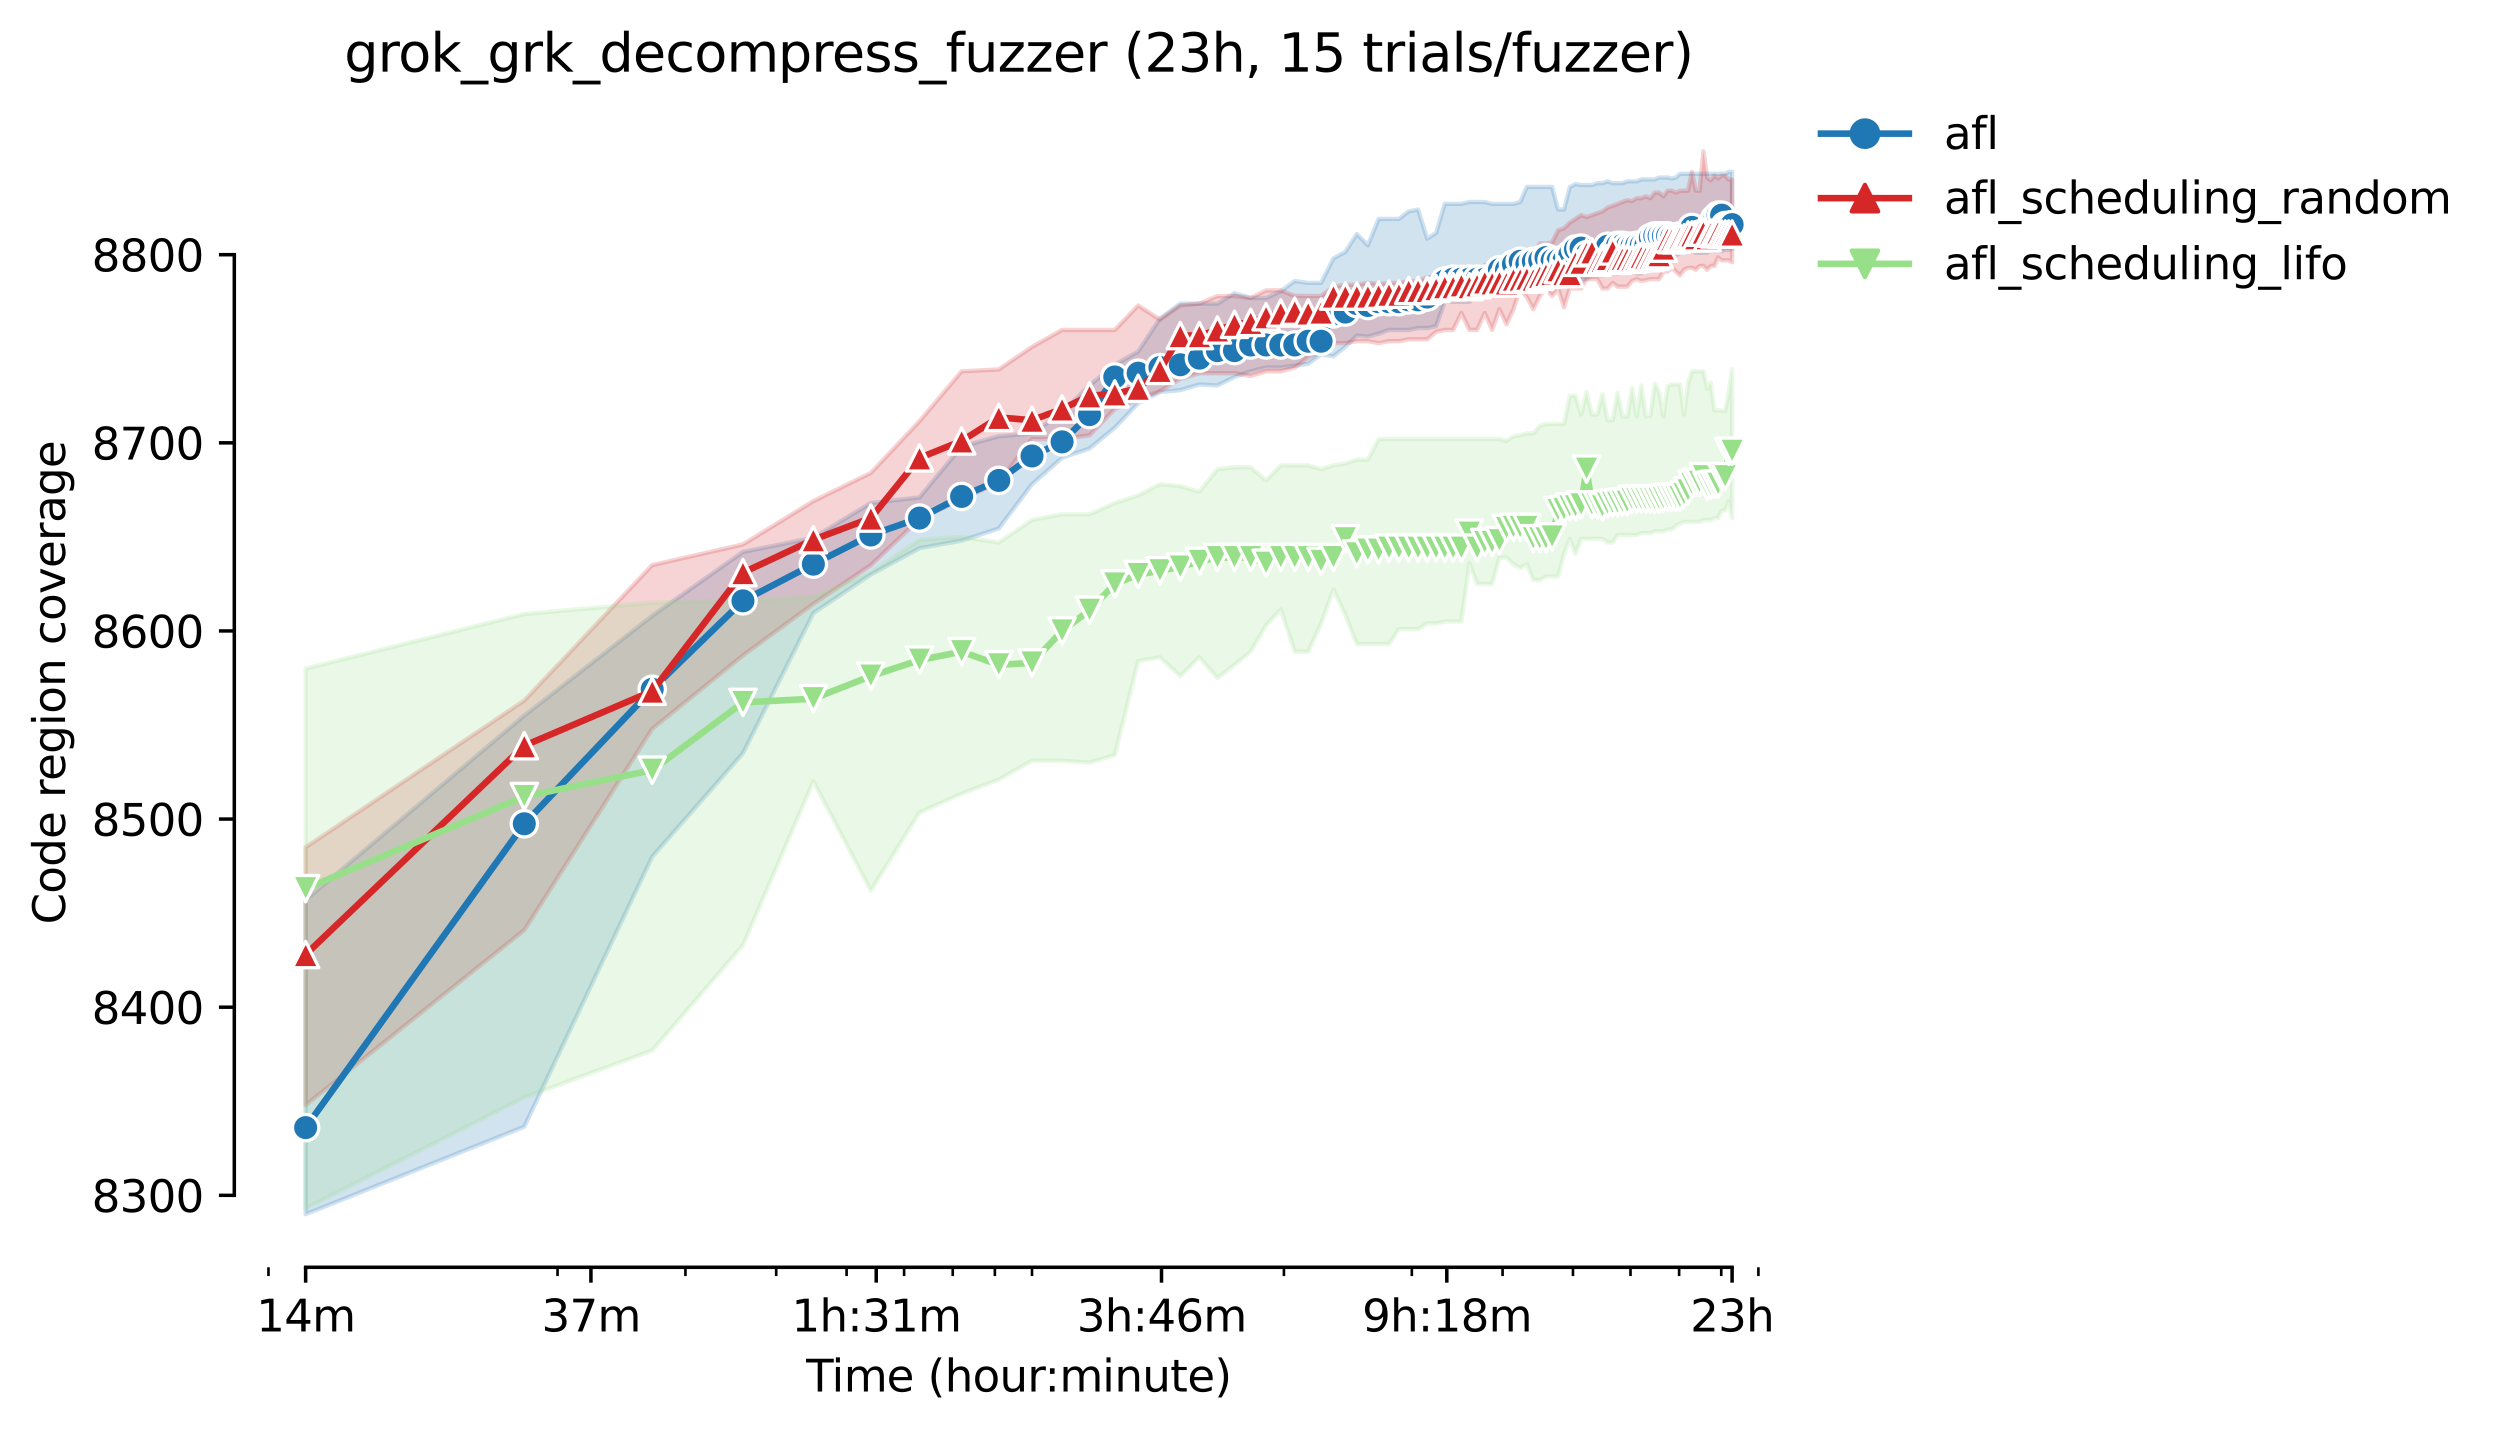 <?xml version="1.0" encoding="utf-8" standalone="no"?>
<!DOCTYPE svg PUBLIC "-//W3C//DTD SVG 1.1//EN"
  "http://www.w3.org/Graphics/SVG/1.1/DTD/svg11.dtd">
<svg height="325.986pt" version="1.1" viewBox="0 0 568.986 325.986" width="568.986pt" xmlns="http://www.w3.org/2000/svg" xmlns:xlink="http://www.w3.org/1999/xlink">
 <defs>
  <style type="text/css">*{stroke-linecap:butt;stroke-linejoin:round;}</style>
 </defs>
 <g id="figure_1">
  <g id="patch_1">
   <path d="M 0 325.986 
L 568.986 325.986 
L 568.986 0 
L 0 0 
z
" style="fill:#ffffff;"/>
  </g>
  <g id="axes_1">
   <g id="patch_2">
    <path d="M 53.328 288.43 
L 410.448 288.43 
L 410.448 22.318 
L 53.328 22.318 
z
" style="fill:#ffffff;"/>
   </g>
   <g id="PolyCollection_1">
    <defs>
     <path d="M 69.561 -121.158 
L 69.561 -49.652 
L 119.327 -69.562 
L 148.439 -131.006 
L 169.094 -154.556 
L 185.115 -186.444 
L 198.205 -195.232 
L 209.273 -201.227 
L 218.86 -202.94 
L 227.317 -205.707 
L 234.881 -215.785 
L 241.724 -221.779 
L 247.972 -223.92 
L 253.719 -228.63 
L 259.039 -234.197 
L 263.993 -236.766 
L 268.627 -237.194 
L 272.979 -238.478 
L 277.083 -238.264 
L 280.965 -240.191 
L 284.648 -241.476 
L 288.151 -242.332 
L 291.491 -242.327 
L 294.682 -242.76 
L 297.738 -243.188 
L 300.669 -245.329 
L 303.485 -244.901 
L 306.195 -247.042 
L 308.806 -249.611 
L 311.325 -249.397 
L 313.759 -250.039 
L 316.114 -250.895 
L 318.393 -250.895 
L 320.602 -250.895 
L 322.746 -251.324 
L 324.827 -251.324 
L 326.85 -251.752 
L 328.817 -257.318 
L 330.732 -257.318 
L 332.597 -257.318 
L 334.414 -257.318 
L 336.187 -259.031 
L 337.917 -259.031 
L 339.607 -259.031 
L 341.257 -261.172 
L 342.871 -261.172 
L 344.449 -261.172 
L 345.993 -260.529 
L 347.505 -261.172 
L 348.985 -261.172 
L 350.436 -261.6 
L 351.857 -261.172 
L 353.252 -261.6 
L 354.619 -261.6 
L 355.961 -262.028 
L 357.279 -262.028 
L 358.572 -262.456 
L 359.843 -262.456 
L 361.092 -262.456 
L 362.319 -263.313 
L 363.526 -263.313 
L 364.713 -263.313 
L 365.88 -263.741 
L 367.029 -263.741 
L 368.16 -263.741 
L 369.273 -264.597 
L 370.369 -266.524 
L 371.449 -265.239 
L 372.512 -263.741 
L 373.56 -263.741 
L 374.594 -267.166 
L 375.612 -267.166 
L 376.616 -267.166 
L 377.606 -267.166 
L 378.583 -267.166 
L 379.547 -268.451 
L 380.498 -268.231 
L 381.437 -267.808 
L 382.363 -268.451 
L 383.278 -268.451 
L 384.181 -268.451 
L 385.073 -269.307 
L 385.954 -268.451 
L 386.824 -268.451 
L 387.684 -268.451 
L 388.534 -268.451 
L 389.373 -269.088 
L 390.203 -268.879 
L 391.024 -268.879 
L 391.835 -268.879 
L 392.637 -269.093 
L 393.431 -269.093 
L 394.215 -269.307 
L 394.215 -286.862 
L 394.215 -286.862 
L 393.431 -286.862 
L 392.637 -286.434 
L 391.835 -286.434 
L 391.024 -286.434 
L 390.203 -286.434 
L 389.373 -286.434 
L 388.534 -286.434 
L 387.684 -286.434 
L 386.824 -286.434 
L 385.954 -286.434 
L 385.073 -286.434 
L 384.181 -286.434 
L 383.278 -286.434 
L 382.363 -286.434 
L 381.437 -285.578 
L 380.498 -285.364 
L 379.547 -285.578 
L 378.583 -285.578 
L 377.606 -285.578 
L 376.616 -285.15 
L 375.612 -285.15 
L 374.594 -285.15 
L 373.56 -285.15 
L 372.512 -284.721 
L 371.449 -284.721 
L 370.369 -284.721 
L 369.273 -284.293 
L 368.16 -284.293 
L 367.029 -284.293 
L 365.88 -284.721 
L 364.713 -284.293 
L 363.526 -284.293 
L 362.319 -283.865 
L 361.092 -283.865 
L 359.843 -283.865 
L 358.572 -284.079 
L 357.279 -283.437 
L 355.961 -278.299 
L 354.619 -278.299 
L 353.252 -283.437 
L 351.857 -283.437 
L 350.436 -283.437 
L 348.985 -283.437 
L 347.505 -283.437 
L 345.993 -280.011 
L 344.449 -279.583 
L 342.871 -279.583 
L 341.257 -279.583 
L 339.607 -279.583 
L 337.917 -280.011 
L 336.187 -280.011 
L 334.414 -280.011 
L 332.597 -279.583 
L 330.732 -279.583 
L 328.817 -279.583 
L 326.85 -272.947 
L 324.827 -271.662 
L 322.746 -278.299 
L 320.602 -277.871 
L 318.393 -276.158 
L 316.114 -276.158 
L 313.759 -276.158 
L 311.325 -270.174 
L 308.806 -272.732 
L 306.195 -268.665 
L 303.485 -267.166 
L 300.669 -261.6 
L 297.738 -261.6 
L 294.682 -262.028 
L 291.491 -259.673 
L 288.151 -258.174 
L 284.648 -258.174 
L 280.965 -259.245 
L 277.083 -256.89 
L 272.979 -256.89 
L 268.627 -256.89 
L 263.993 -253.464 
L 259.039 -245.971 
L 253.719 -242.974 
L 247.972 -238.264 
L 241.724 -232.093 
L 234.881 -227.346 
L 227.317 -226.703 
L 218.86 -224.348 
L 209.273 -212.788 
L 198.205 -211.503 
L 185.115 -203.593 
L 169.094 -200.371 
L 148.439 -185.813 
L 119.327 -163.119 
L 69.561 -121.158 
z
" id="m996a3f7017" style="stroke:#1f77b4;stroke-opacity:0.2;"/>
    </defs>
    <g clip-path="url(#p85b532008a)">
     <use style="fill:#1f77b4;fill-opacity:0.2;stroke:#1f77b4;stroke-opacity:0.2;" x="0" xlink:href="#m996a3f7017" y="325.986"/>
    </g>
   </g>
   <g id="PolyCollection_2">
    <defs>
     <path d="M 69.561 -133.147 
L 69.561 -74.487 
L 119.327 -114.307 
L 148.439 -160.122 
L 169.094 -176.821 
L 185.115 -188.569 
L 198.205 -197.373 
L 209.273 -207.864 
L 218.86 -212.36 
L 227.317 -216.213 
L 234.881 -226.061 
L 241.724 -226.061 
L 247.972 -226.918 
L 253.719 -232.912 
L 259.039 -235.053 
L 263.993 -236.98 
L 268.627 -239.763 
L 272.979 -241.047 
L 277.083 -241.047 
L 280.965 -241.047 
L 284.648 -240.405 
L 288.151 -241.476 
L 291.491 -241.476 
L 294.682 -242.332 
L 297.738 -244.687 
L 300.669 -245.971 
L 303.485 -247.898 
L 306.195 -247.898 
L 308.806 -248.326 
L 311.325 -248.326 
L 313.759 -247.898 
L 316.114 -248.326 
L 318.393 -248.326 
L 320.602 -248.755 
L 322.746 -248.755 
L 324.827 -248.755 
L 326.85 -250.467 
L 328.817 -250.895 
L 330.732 -250.895 
L 332.597 -254.749 
L 334.414 -250.895 
L 336.187 -250.895 
L 337.917 -254.749 
L 339.607 -250.895 
L 341.257 -255.605 
L 342.871 -252.18 
L 344.449 -255.605 
L 345.993 -260.198 
L 347.505 -258.378 
L 348.985 -255.605 
L 350.436 -258.587 
L 351.857 -260.315 
L 353.252 -258.603 
L 354.619 -260.315 
L 355.961 -256.034 
L 357.279 -260.315 
L 358.572 -260.315 
L 359.843 -260.315 
L 361.092 -262.456 
L 362.319 -262.456 
L 363.526 -262.451 
L 364.713 -260.315 
L 365.88 -260.315 
L 367.029 -261.6 
L 368.16 -260.744 
L 369.273 -260.744 
L 370.369 -260.744 
L 371.449 -262.028 
L 372.512 -262.456 
L 373.56 -262.028 
L 374.594 -262.242 
L 375.612 -262.456 
L 376.616 -262.456 
L 377.606 -262.456 
L 378.583 -264.169 
L 379.547 -264.169 
L 380.498 -265.025 
L 381.437 -264.169 
L 382.363 -263.313 
L 383.278 -264.597 
L 384.181 -265.025 
L 385.073 -265.025 
L 385.954 -264.597 
L 386.824 -265.453 
L 387.684 -265.453 
L 388.534 -264.597 
L 389.373 -265.453 
L 390.203 -265.453 
L 391.024 -267.38 
L 391.835 -266.738 
L 392.637 -266.738 
L 393.431 -266.738 
L 394.215 -266.31 
L 394.215 -285.15 
L 394.215 -285.15 
L 393.431 -285.15 
L 392.637 -286.006 
L 391.835 -286.006 
L 391.024 -285.364 
L 390.203 -286.006 
L 389.373 -284.936 
L 388.534 -285.578 
L 387.684 -291.572 
L 386.824 -282.581 
L 385.954 -282.581 
L 385.073 -286.862 
L 384.181 -282.581 
L 383.278 -282.581 
L 382.363 -282.581 
L 381.437 -282.152 
L 380.498 -282.581 
L 379.547 -282.581 
L 378.583 -281.301 
L 377.606 -282.152 
L 376.616 -282.152 
L 375.612 -280.868 
L 374.594 -281.296 
L 373.56 -280.868 
L 372.512 -280.868 
L 371.449 -280.231 
L 370.369 -280.44 
L 369.273 -280.011 
L 368.16 -279.583 
L 367.029 -279.155 
L 365.88 -278.727 
L 364.713 -277.871 
L 363.526 -277.442 
L 362.319 -277.014 
L 361.092 -276.586 
L 359.843 -277.014 
L 358.572 -276.158 
L 357.279 -275.302 
L 355.961 -274.017 
L 354.619 -273.589 
L 353.252 -270.806 
L 351.857 -270.592 
L 350.436 -270.592 
L 348.985 -265.882 
L 347.505 -267.808 
L 345.993 -266.31 
L 344.449 -266.31 
L 342.871 -266.31 
L 341.257 -265.892 
L 339.607 -263.313 
L 337.917 -265.668 
L 336.187 -262.06 
L 334.414 -263.313 
L 332.597 -265.47 
L 330.732 -263.313 
L 328.817 -262.884 
L 326.85 -262.884 
L 324.827 -262.884 
L 322.746 -262.028 
L 320.602 -262.028 
L 318.393 -261.6 
L 316.114 -261.6 
L 313.759 -261.386 
L 311.325 -261.6 
L 308.806 -261.172 
L 306.195 -261.172 
L 303.485 -260.744 
L 300.669 -258.603 
L 297.738 -258.619 
L 294.682 -258.635 
L 291.491 -259.887 
L 288.151 -259.887 
L 284.648 -258.174 
L 280.965 -258.603 
L 277.083 -258.603 
L 272.979 -256.89 
L 268.627 -256.462 
L 263.993 -253.25 
L 259.039 -256.462 
L 253.719 -250.895 
L 247.972 -250.895 
L 241.724 -250.895 
L 234.881 -247.042 
L 227.317 -241.904 
L 218.86 -241.476 
L 209.273 -230.129 
L 198.205 -218.354 
L 185.115 -211.931 
L 169.094 -202.083 
L 148.439 -197.373 
L 119.327 -166.545 
L 69.561 -133.147 
z
" id="m396da55593" style="stroke:#d62728;stroke-opacity:0.2;"/>
    </defs>
    <g clip-path="url(#p85b532008a)">
     <use style="fill:#d62728;fill-opacity:0.2;stroke:#d62728;stroke-opacity:0.2;" x="0" xlink:href="#m396da55593" y="325.986"/>
    </g>
   </g>
   <g id="PolyCollection_3">
    <defs>
     <path d="M 69.561 -173.824 
L 69.561 -50.937 
L 119.327 -76.199 
L 148.439 -86.904 
L 169.094 -110.882 
L 185.115 -148.133 
L 198.205 -123.299 
L 209.273 -141.068 
L 218.86 -145.35 
L 227.317 -148.561 
L 234.881 -152.843 
L 241.724 -152.843 
L 247.972 -152.415 
L 253.719 -154.127 
L 259.039 -175.536 
L 263.993 -176.393 
L 268.627 -172.111 
L 272.979 -176.393 
L 277.083 -171.683 
L 280.965 -174.68 
L 284.648 -177.677 
L 288.151 -183.672 
L 291.491 -187.279 
L 294.682 -177.677 
L 297.738 -177.677 
L 300.669 -184.1 
L 303.485 -191.807 
L 306.195 -186.027 
L 308.806 -179.39 
L 311.325 -179.39 
L 313.759 -179.39 
L 316.114 -179.39 
L 318.393 -182.815 
L 320.602 -182.815 
L 322.746 -182.815 
L 324.827 -184.1 
L 326.85 -184.1 
L 328.817 -184.528 
L 330.732 -184.528 
L 332.597 -184.528 
L 334.414 -197.801 
L 336.187 -193.092 
L 337.917 -193.092 
L 339.607 -193.092 
L 341.257 -199.086 
L 342.871 -199.086 
L 344.449 -197.561 
L 345.993 -196.731 
L 347.505 -197.587 
L 348.985 -193.948 
L 350.436 -193.948 
L 351.857 -194.804 
L 353.252 -194.804 
L 354.619 -194.804 
L 355.961 -199.942 
L 357.279 -203.368 
L 358.572 -199.942 
L 359.843 -203.368 
L 361.092 -203.32 
L 362.319 -203.368 
L 363.526 -203.368 
L 364.713 -203.352 
L 365.88 -202.511 
L 367.029 -202.511 
L 368.16 -204.224 
L 369.273 -204.224 
L 370.369 -204.224 
L 371.449 -204.224 
L 372.512 -204.224 
L 373.56 -204.652 
L 374.594 -204.652 
L 375.612 -204.652 
L 376.616 -205.08 
L 377.606 -205.08 
L 378.583 -205.08 
L 379.547 -205.509 
L 380.498 -205.509 
L 381.437 -206.365 
L 382.363 -206.793 
L 383.278 -207.221 
L 384.181 -207.221 
L 385.073 -207.221 
L 385.954 -207.221 
L 386.824 -207.221 
L 387.684 -207.65 
L 388.534 -207.65 
L 389.373 -207.65 
L 390.203 -208.078 
L 391.024 -208.078 
L 391.835 -209.79 
L 392.637 -209.79 
L 393.431 -211.931 
L 394.215 -208.078 
L 394.215 -241.963 
L 394.215 -241.963 
L 393.431 -236.552 
L 392.637 -232.484 
L 391.835 -232.484 
L 391.024 -232.607 
L 390.203 -232.607 
L 389.373 -238.906 
L 388.534 -237.445 
L 387.684 -241.476 
L 386.824 -241.476 
L 385.954 -241.476 
L 385.073 -241.476 
L 384.181 -238.692 
L 383.278 -231.627 
L 382.363 -238.478 
L 381.437 -238.478 
L 380.498 -238.478 
L 379.547 -238.05 
L 378.583 -231.199 
L 377.606 -236.766 
L 376.616 -238.692 
L 375.612 -231.344 
L 374.594 -231.199 
L 373.56 -238.275 
L 372.512 -231.199 
L 371.449 -237.622 
L 370.369 -231.199 
L 369.273 -231.199 
L 368.16 -236.568 
L 367.029 -230.343 
L 365.88 -230.343 
L 364.713 -236.337 
L 363.526 -231.627 
L 362.319 -231.627 
L 361.092 -236.782 
L 359.843 -231.627 
L 358.572 -235.909 
L 357.279 -235.909 
L 355.961 -229.487 
L 354.619 -229.487 
L 353.252 -229.487 
L 351.857 -229.487 
L 350.436 -229.058 
L 348.985 -227.346 
L 347.505 -227.346 
L 345.993 -226.918 
L 344.449 -226.703 
L 342.871 -225.633 
L 341.257 -226.061 
L 339.607 -226.061 
L 337.917 -226.061 
L 336.187 -226.061 
L 334.414 -226.061 
L 332.597 -226.061 
L 330.732 -226.061 
L 328.817 -226.061 
L 326.85 -226.061 
L 324.827 -226.061 
L 322.746 -226.061 
L 320.602 -226.061 
L 318.393 -226.061 
L 316.114 -226.061 
L 313.759 -226.061 
L 311.325 -221.351 
L 308.806 -221.351 
L 306.195 -220.495 
L 303.485 -220.067 
L 300.669 -219.21 
L 297.738 -220.067 
L 294.682 -220.067 
L 291.491 -220.067 
L 288.151 -216.641 
L 284.648 -219.639 
L 280.965 -219.639 
L 277.083 -219.21 
L 272.979 -214.072 
L 268.627 -215.357 
L 263.993 -215.785 
L 259.039 -213.216 
L 253.719 -211.503 
L 247.972 -208.934 
L 241.724 -208.934 
L 234.881 -207.65 
L 227.317 -202.511 
L 218.86 -203.796 
L 209.273 -203.154 
L 198.205 -195.661 
L 185.115 -190.094 
L 169.094 -189.238 
L 148.439 -188.81 
L 119.327 -186.241 
L 69.561 -173.824 
z
" id="m0accb2fab3" style="stroke:#98df8a;stroke-opacity:0.2;"/>
    </defs>
    <g clip-path="url(#p85b532008a)">
     <use style="fill:#98df8a;fill-opacity:0.2;stroke:#98df8a;stroke-opacity:0.2;" x="0" xlink:href="#m0accb2fab3" y="325.986"/>
    </g>
   </g>
   <g id="matplotlib.axis_1">
    <g id="xtick_1">
     <g id="line2d_1">
      <defs>
       <path d="M 0 0 
L 0 3.5 
" id="mbc061f9fc6" style="stroke:#000000;stroke-width:0.8;"/>
      </defs>
      <g>
       <use style="stroke:#000000;stroke-width:0.8;" x="69.561" xlink:href="#mbc061f9fc6" y="288.43"/>
      </g>
     </g>
     <g id="text_1">
      <!-- 14m -->
      <g transform="translate(58.328 303.029)scale(0.1 -0.1)">
       <defs>
        <path d="M 794 531 
L 1825 531 
L 1825 4091 
L 703 3866 
L 703 4441 
L 1819 4666 
L 2450 4666 
L 2450 531 
L 3481 531 
L 3481 0 
L 794 0 
L 794 531 
z
" id="DejaVuSans-31" transform="scale(0.016)"/>
        <path d="M 2419 4116 
L 825 1625 
L 2419 1625 
L 2419 4116 
z
M 2253 4666 
L 3047 4666 
L 3047 1625 
L 3713 1625 
L 3713 1100 
L 3047 1100 
L 3047 0 
L 2419 0 
L 2419 1100 
L 313 1100 
L 313 1709 
L 2253 4666 
z
" id="DejaVuSans-34" transform="scale(0.016)"/>
        <path d="M 3328 2828 
Q 3544 3216 3844 3400 
Q 4144 3584 4550 3584 
Q 5097 3584 5394 3201 
Q 5691 2819 5691 2113 
L 5691 0 
L 5113 0 
L 5113 2094 
Q 5113 2597 4934 2840 
Q 4756 3084 4391 3084 
Q 3944 3084 3684 2787 
Q 3425 2491 3425 1978 
L 3425 0 
L 2847 0 
L 2847 2094 
Q 2847 2600 2669 2842 
Q 2491 3084 2119 3084 
Q 1678 3084 1418 2786 
Q 1159 2488 1159 1978 
L 1159 0 
L 581 0 
L 581 3500 
L 1159 3500 
L 1159 2956 
Q 1356 3278 1631 3431 
Q 1906 3584 2284 3584 
Q 2666 3584 2933 3390 
Q 3200 3197 3328 2828 
z
" id="DejaVuSans-6d" transform="scale(0.016)"/>
       </defs>
       <use xlink:href="#DejaVuSans-31"/>
       <use x="63.623" xlink:href="#DejaVuSans-34"/>
       <use x="127.246" xlink:href="#DejaVuSans-6d"/>
      </g>
     </g>
    </g>
    <g id="xtick_2">
     <g id="line2d_2">
      <g>
       <use style="stroke:#000000;stroke-width:0.8;" x="134.492" xlink:href="#mbc061f9fc6" y="288.43"/>
      </g>
     </g>
     <g id="text_2">
      <!-- 37m -->
      <g transform="translate(123.259 303.029)scale(0.1 -0.1)">
       <defs>
        <path d="M 2597 2516 
Q 3050 2419 3304 2112 
Q 3559 1806 3559 1356 
Q 3559 666 3084 287 
Q 2609 -91 1734 -91 
Q 1441 -91 1130 -33 
Q 819 25 488 141 
L 488 750 
Q 750 597 1062 519 
Q 1375 441 1716 441 
Q 2309 441 2620 675 
Q 2931 909 2931 1356 
Q 2931 1769 2642 2001 
Q 2353 2234 1838 2234 
L 1294 2234 
L 1294 2753 
L 1863 2753 
Q 2328 2753 2575 2939 
Q 2822 3125 2822 3475 
Q 2822 3834 2567 4026 
Q 2313 4219 1838 4219 
Q 1578 4219 1281 4162 
Q 984 4106 628 3988 
L 628 4550 
Q 988 4650 1302 4700 
Q 1616 4750 1894 4750 
Q 2613 4750 3031 4423 
Q 3450 4097 3450 3541 
Q 3450 3153 3228 2886 
Q 3006 2619 2597 2516 
z
" id="DejaVuSans-33" transform="scale(0.016)"/>
        <path d="M 525 4666 
L 3525 4666 
L 3525 4397 
L 1831 0 
L 1172 0 
L 2766 4134 
L 525 4134 
L 525 4666 
z
" id="DejaVuSans-37" transform="scale(0.016)"/>
       </defs>
       <use xlink:href="#DejaVuSans-33"/>
       <use x="63.623" xlink:href="#DejaVuSans-37"/>
       <use x="127.246" xlink:href="#DejaVuSans-6d"/>
      </g>
     </g>
    </g>
    <g id="xtick_3">
     <g id="line2d_3">
      <g>
       <use style="stroke:#000000;stroke-width:0.8;" x="199.423" xlink:href="#mbc061f9fc6" y="288.43"/>
      </g>
     </g>
     <g id="text_3">
      <!-- 1h:31m -->
      <g transform="translate(180.156 303.029)scale(0.1 -0.1)">
       <defs>
        <path d="M 3513 2113 
L 3513 0 
L 2938 0 
L 2938 2094 
Q 2938 2591 2744 2837 
Q 2550 3084 2163 3084 
Q 1697 3084 1428 2787 
Q 1159 2491 1159 1978 
L 1159 0 
L 581 0 
L 581 4863 
L 1159 4863 
L 1159 2956 
Q 1366 3272 1645 3428 
Q 1925 3584 2291 3584 
Q 2894 3584 3203 3211 
Q 3513 2838 3513 2113 
z
" id="DejaVuSans-68" transform="scale(0.016)"/>
        <path d="M 750 794 
L 1409 794 
L 1409 0 
L 750 0 
L 750 794 
z
M 750 3309 
L 1409 3309 
L 1409 2516 
L 750 2516 
L 750 3309 
z
" id="DejaVuSans-3a" transform="scale(0.016)"/>
       </defs>
       <use xlink:href="#DejaVuSans-31"/>
       <use x="63.623" xlink:href="#DejaVuSans-68"/>
       <use x="127.002" xlink:href="#DejaVuSans-3a"/>
       <use x="160.693" xlink:href="#DejaVuSans-33"/>
       <use x="224.316" xlink:href="#DejaVuSans-31"/>
       <use x="287.939" xlink:href="#DejaVuSans-6d"/>
      </g>
     </g>
    </g>
    <g id="xtick_4">
     <g id="line2d_4">
      <g>
       <use style="stroke:#000000;stroke-width:0.8;" x="264.354" xlink:href="#mbc061f9fc6" y="288.43"/>
      </g>
     </g>
     <g id="text_4">
      <!-- 3h:46m -->
      <g transform="translate(245.087 303.029)scale(0.1 -0.1)">
       <defs>
        <path d="M 2113 2584 
Q 1688 2584 1439 2293 
Q 1191 2003 1191 1497 
Q 1191 994 1439 701 
Q 1688 409 2113 409 
Q 2538 409 2786 701 
Q 3034 994 3034 1497 
Q 3034 2003 2786 2293 
Q 2538 2584 2113 2584 
z
M 3366 4563 
L 3366 3988 
Q 3128 4100 2886 4159 
Q 2644 4219 2406 4219 
Q 1781 4219 1451 3797 
Q 1122 3375 1075 2522 
Q 1259 2794 1537 2939 
Q 1816 3084 2150 3084 
Q 2853 3084 3261 2657 
Q 3669 2231 3669 1497 
Q 3669 778 3244 343 
Q 2819 -91 2113 -91 
Q 1303 -91 875 529 
Q 447 1150 447 2328 
Q 447 3434 972 4092 
Q 1497 4750 2381 4750 
Q 2619 4750 2861 4703 
Q 3103 4656 3366 4563 
z
" id="DejaVuSans-36" transform="scale(0.016)"/>
       </defs>
       <use xlink:href="#DejaVuSans-33"/>
       <use x="63.623" xlink:href="#DejaVuSans-68"/>
       <use x="127.002" xlink:href="#DejaVuSans-3a"/>
       <use x="160.693" xlink:href="#DejaVuSans-34"/>
       <use x="224.316" xlink:href="#DejaVuSans-36"/>
       <use x="287.939" xlink:href="#DejaVuSans-6d"/>
      </g>
     </g>
    </g>
    <g id="xtick_5">
     <g id="line2d_5">
      <g>
       <use style="stroke:#000000;stroke-width:0.8;" x="329.285" xlink:href="#mbc061f9fc6" y="288.43"/>
      </g>
     </g>
     <g id="text_5">
      <!-- 9h:18m -->
      <g transform="translate(310.018 303.029)scale(0.1 -0.1)">
       <defs>
        <path d="M 703 97 
L 703 672 
Q 941 559 1184 500 
Q 1428 441 1663 441 
Q 2288 441 2617 861 
Q 2947 1281 2994 2138 
Q 2813 1869 2534 1725 
Q 2256 1581 1919 1581 
Q 1219 1581 811 2004 
Q 403 2428 403 3163 
Q 403 3881 828 4315 
Q 1253 4750 1959 4750 
Q 2769 4750 3195 4129 
Q 3622 3509 3622 2328 
Q 3622 1225 3098 567 
Q 2575 -91 1691 -91 
Q 1453 -91 1209 -44 
Q 966 3 703 97 
z
M 1959 2075 
Q 2384 2075 2632 2365 
Q 2881 2656 2881 3163 
Q 2881 3666 2632 3958 
Q 2384 4250 1959 4250 
Q 1534 4250 1286 3958 
Q 1038 3666 1038 3163 
Q 1038 2656 1286 2365 
Q 1534 2075 1959 2075 
z
" id="DejaVuSans-39" transform="scale(0.016)"/>
        <path d="M 2034 2216 
Q 1584 2216 1326 1975 
Q 1069 1734 1069 1313 
Q 1069 891 1326 650 
Q 1584 409 2034 409 
Q 2484 409 2743 651 
Q 3003 894 3003 1313 
Q 3003 1734 2745 1975 
Q 2488 2216 2034 2216 
z
M 1403 2484 
Q 997 2584 770 2862 
Q 544 3141 544 3541 
Q 544 4100 942 4425 
Q 1341 4750 2034 4750 
Q 2731 4750 3128 4425 
Q 3525 4100 3525 3541 
Q 3525 3141 3298 2862 
Q 3072 2584 2669 2484 
Q 3125 2378 3379 2068 
Q 3634 1759 3634 1313 
Q 3634 634 3220 271 
Q 2806 -91 2034 -91 
Q 1263 -91 848 271 
Q 434 634 434 1313 
Q 434 1759 690 2068 
Q 947 2378 1403 2484 
z
M 1172 3481 
Q 1172 3119 1398 2916 
Q 1625 2713 2034 2713 
Q 2441 2713 2670 2916 
Q 2900 3119 2900 3481 
Q 2900 3844 2670 4047 
Q 2441 4250 2034 4250 
Q 1625 4250 1398 4047 
Q 1172 3844 1172 3481 
z
" id="DejaVuSans-38" transform="scale(0.016)"/>
       </defs>
       <use xlink:href="#DejaVuSans-39"/>
       <use x="63.623" xlink:href="#DejaVuSans-68"/>
       <use x="127.002" xlink:href="#DejaVuSans-3a"/>
       <use x="160.693" xlink:href="#DejaVuSans-31"/>
       <use x="224.316" xlink:href="#DejaVuSans-38"/>
       <use x="287.939" xlink:href="#DejaVuSans-6d"/>
      </g>
     </g>
    </g>
    <g id="xtick_6">
     <g id="line2d_6">
      <g>
       <use style="stroke:#000000;stroke-width:0.8;" x="394.216" xlink:href="#mbc061f9fc6" y="288.43"/>
      </g>
     </g>
     <g id="text_6">
      <!-- 23h -->
      <g transform="translate(384.685 303.029)scale(0.1 -0.1)">
       <defs>
        <path d="M 1228 531 
L 3431 531 
L 3431 0 
L 469 0 
L 469 531 
Q 828 903 1448 1529 
Q 2069 2156 2228 2338 
Q 2531 2678 2651 2914 
Q 2772 3150 2772 3378 
Q 2772 3750 2511 3984 
Q 2250 4219 1831 4219 
Q 1534 4219 1204 4116 
Q 875 4013 500 3803 
L 500 4441 
Q 881 4594 1212 4672 
Q 1544 4750 1819 4750 
Q 2544 4750 2975 4387 
Q 3406 4025 3406 3419 
Q 3406 3131 3298 2873 
Q 3191 2616 2906 2266 
Q 2828 2175 2409 1742 
Q 1991 1309 1228 531 
z
" id="DejaVuSans-32" transform="scale(0.016)"/>
       </defs>
       <use xlink:href="#DejaVuSans-32"/>
       <use x="63.623" xlink:href="#DejaVuSans-33"/>
       <use x="127.246" xlink:href="#DejaVuSans-68"/>
      </g>
     </g>
    </g>
    <g id="xtick_7">
     <g id="line2d_7">
      <defs>
       <path d="M 0 0 
L 0 2 
" id="m814a30341b" style="stroke:#000000;stroke-width:0.6;"/>
      </defs>
      <g>
       <use style="stroke:#000000;stroke-width:0.6;" x="61.104" xlink:href="#m814a30341b" y="288.43"/>
      </g>
     </g>
    </g>
    <g id="xtick_8">
     <g id="line2d_8">
      <g>
       <use style="stroke:#000000;stroke-width:0.6;" x="126.892" xlink:href="#m814a30341b" y="288.43"/>
      </g>
     </g>
    </g>
    <g id="xtick_9">
     <g id="line2d_9">
      <g>
       <use style="stroke:#000000;stroke-width:0.6;" x="156.003" xlink:href="#m814a30341b" y="288.43"/>
      </g>
     </g>
    </g>
    <g id="xtick_10">
     <g id="line2d_10">
      <g>
       <use style="stroke:#000000;stroke-width:0.6;" x="176.658" xlink:href="#m814a30341b" y="288.43"/>
      </g>
     </g>
    </g>
    <g id="xtick_11">
     <g id="line2d_11">
      <g>
       <use style="stroke:#000000;stroke-width:0.6;" x="192.68" xlink:href="#m814a30341b" y="288.43"/>
      </g>
     </g>
    </g>
    <g id="xtick_12">
     <g id="line2d_12">
      <g>
       <use style="stroke:#000000;stroke-width:0.6;" x="205.77" xlink:href="#m814a30341b" y="288.43"/>
      </g>
     </g>
    </g>
    <g id="xtick_13">
     <g id="line2d_13">
      <g>
       <use style="stroke:#000000;stroke-width:0.6;" x="216.838" xlink:href="#m814a30341b" y="288.43"/>
      </g>
     </g>
    </g>
    <g id="xtick_14">
     <g id="line2d_14">
      <g>
       <use style="stroke:#000000;stroke-width:0.6;" x="226.425" xlink:href="#m814a30341b" y="288.43"/>
      </g>
     </g>
    </g>
    <g id="xtick_15">
     <g id="line2d_15">
      <g>
       <use style="stroke:#000000;stroke-width:0.6;" x="234.881" xlink:href="#m814a30341b" y="288.43"/>
      </g>
     </g>
    </g>
    <g id="xtick_16">
     <g id="line2d_16">
      <g>
       <use style="stroke:#000000;stroke-width:0.6;" x="292.213" xlink:href="#m814a30341b" y="288.43"/>
      </g>
     </g>
    </g>
    <g id="xtick_17">
     <g id="line2d_17">
      <g>
       <use style="stroke:#000000;stroke-width:0.6;" x="321.324" xlink:href="#m814a30341b" y="288.43"/>
      </g>
     </g>
    </g>
    <g id="xtick_18">
     <g id="line2d_18">
      <g>
       <use style="stroke:#000000;stroke-width:0.6;" x="341.979" xlink:href="#m814a30341b" y="288.43"/>
      </g>
     </g>
    </g>
    <g id="xtick_19">
     <g id="line2d_19">
      <g>
       <use style="stroke:#000000;stroke-width:0.6;" x="358" xlink:href="#m814a30341b" y="288.43"/>
      </g>
     </g>
    </g>
    <g id="xtick_20">
     <g id="line2d_20">
      <g>
       <use style="stroke:#000000;stroke-width:0.6;" x="371.091" xlink:href="#m814a30341b" y="288.43"/>
      </g>
     </g>
    </g>
    <g id="xtick_21">
     <g id="line2d_21">
      <g>
       <use style="stroke:#000000;stroke-width:0.6;" x="382.158" xlink:href="#m814a30341b" y="288.43"/>
      </g>
     </g>
    </g>
    <g id="xtick_22">
     <g id="line2d_22">
      <g>
       <use style="stroke:#000000;stroke-width:0.6;" x="391.745" xlink:href="#m814a30341b" y="288.43"/>
      </g>
     </g>
    </g>
    <g id="xtick_23">
     <g id="line2d_23">
      <g>
       <use style="stroke:#000000;stroke-width:0.6;" x="400.202" xlink:href="#m814a30341b" y="288.43"/>
      </g>
     </g>
    </g>
    <g id="text_7">
     <!-- Time (hour:minute) -->
     <g transform="translate(183.481 316.707)scale(0.1 -0.1)">
      <defs>
       <path d="M -19 4666 
L 3928 4666 
L 3928 4134 
L 2272 4134 
L 2272 0 
L 1638 0 
L 1638 4134 
L -19 4134 
L -19 4666 
z
" id="DejaVuSans-54" transform="scale(0.016)"/>
       <path d="M 603 3500 
L 1178 3500 
L 1178 0 
L 603 0 
L 603 3500 
z
M 603 4863 
L 1178 4863 
L 1178 4134 
L 603 4134 
L 603 4863 
z
" id="DejaVuSans-69" transform="scale(0.016)"/>
       <path d="M 3597 1894 
L 3597 1613 
L 953 1613 
Q 991 1019 1311 708 
Q 1631 397 2203 397 
Q 2534 397 2845 478 
Q 3156 559 3463 722 
L 3463 178 
Q 3153 47 2828 -22 
Q 2503 -91 2169 -91 
Q 1331 -91 842 396 
Q 353 884 353 1716 
Q 353 2575 817 3079 
Q 1281 3584 2069 3584 
Q 2775 3584 3186 3129 
Q 3597 2675 3597 1894 
z
M 3022 2063 
Q 3016 2534 2758 2815 
Q 2500 3097 2075 3097 
Q 1594 3097 1305 2825 
Q 1016 2553 972 2059 
L 3022 2063 
z
" id="DejaVuSans-65" transform="scale(0.016)"/>
       <path id="DejaVuSans-20" transform="scale(0.016)"/>
       <path d="M 1984 4856 
Q 1566 4138 1362 3434 
Q 1159 2731 1159 2009 
Q 1159 1288 1364 580 
Q 1569 -128 1984 -844 
L 1484 -844 
Q 1016 -109 783 600 
Q 550 1309 550 2009 
Q 550 2706 781 3412 
Q 1013 4119 1484 4856 
L 1984 4856 
z
" id="DejaVuSans-28" transform="scale(0.016)"/>
       <path d="M 1959 3097 
Q 1497 3097 1228 2736 
Q 959 2375 959 1747 
Q 959 1119 1226 758 
Q 1494 397 1959 397 
Q 2419 397 2687 759 
Q 2956 1122 2956 1747 
Q 2956 2369 2687 2733 
Q 2419 3097 1959 3097 
z
M 1959 3584 
Q 2709 3584 3137 3096 
Q 3566 2609 3566 1747 
Q 3566 888 3137 398 
Q 2709 -91 1959 -91 
Q 1206 -91 779 398 
Q 353 888 353 1747 
Q 353 2609 779 3096 
Q 1206 3584 1959 3584 
z
" id="DejaVuSans-6f" transform="scale(0.016)"/>
       <path d="M 544 1381 
L 544 3500 
L 1119 3500 
L 1119 1403 
Q 1119 906 1312 657 
Q 1506 409 1894 409 
Q 2359 409 2629 706 
Q 2900 1003 2900 1516 
L 2900 3500 
L 3475 3500 
L 3475 0 
L 2900 0 
L 2900 538 
Q 2691 219 2414 64 
Q 2138 -91 1772 -91 
Q 1169 -91 856 284 
Q 544 659 544 1381 
z
M 1991 3584 
L 1991 3584 
z
" id="DejaVuSans-75" transform="scale(0.016)"/>
       <path d="M 2631 2963 
Q 2534 3019 2420 3045 
Q 2306 3072 2169 3072 
Q 1681 3072 1420 2755 
Q 1159 2438 1159 1844 
L 1159 0 
L 581 0 
L 581 3500 
L 1159 3500 
L 1159 2956 
Q 1341 3275 1631 3429 
Q 1922 3584 2338 3584 
Q 2397 3584 2469 3576 
Q 2541 3569 2628 3553 
L 2631 2963 
z
" id="DejaVuSans-72" transform="scale(0.016)"/>
       <path d="M 3513 2113 
L 3513 0 
L 2938 0 
L 2938 2094 
Q 2938 2591 2744 2837 
Q 2550 3084 2163 3084 
Q 1697 3084 1428 2787 
Q 1159 2491 1159 1978 
L 1159 0 
L 581 0 
L 581 3500 
L 1159 3500 
L 1159 2956 
Q 1366 3272 1645 3428 
Q 1925 3584 2291 3584 
Q 2894 3584 3203 3211 
Q 3513 2838 3513 2113 
z
" id="DejaVuSans-6e" transform="scale(0.016)"/>
       <path d="M 1172 4494 
L 1172 3500 
L 2356 3500 
L 2356 3053 
L 1172 3053 
L 1172 1153 
Q 1172 725 1289 603 
Q 1406 481 1766 481 
L 2356 481 
L 2356 0 
L 1766 0 
Q 1100 0 847 248 
Q 594 497 594 1153 
L 594 3053 
L 172 3053 
L 172 3500 
L 594 3500 
L 594 4494 
L 1172 4494 
z
" id="DejaVuSans-74" transform="scale(0.016)"/>
       <path d="M 513 4856 
L 1013 4856 
Q 1481 4119 1714 3412 
Q 1947 2706 1947 2009 
Q 1947 1309 1714 600 
Q 1481 -109 1013 -844 
L 513 -844 
Q 928 -128 1133 580 
Q 1338 1288 1338 2009 
Q 1338 2731 1133 3434 
Q 928 4138 513 4856 
z
" id="DejaVuSans-29" transform="scale(0.016)"/>
      </defs>
      <use xlink:href="#DejaVuSans-54"/>
      <use x="57.959" xlink:href="#DejaVuSans-69"/>
      <use x="85.742" xlink:href="#DejaVuSans-6d"/>
      <use x="183.154" xlink:href="#DejaVuSans-65"/>
      <use x="244.678" xlink:href="#DejaVuSans-20"/>
      <use x="276.465" xlink:href="#DejaVuSans-28"/>
      <use x="315.479" xlink:href="#DejaVuSans-68"/>
      <use x="378.857" xlink:href="#DejaVuSans-6f"/>
      <use x="440.039" xlink:href="#DejaVuSans-75"/>
      <use x="503.418" xlink:href="#DejaVuSans-72"/>
      <use x="542.781" xlink:href="#DejaVuSans-3a"/>
      <use x="576.473" xlink:href="#DejaVuSans-6d"/>
      <use x="673.885" xlink:href="#DejaVuSans-69"/>
      <use x="701.668" xlink:href="#DejaVuSans-6e"/>
      <use x="765.047" xlink:href="#DejaVuSans-75"/>
      <use x="828.426" xlink:href="#DejaVuSans-74"/>
      <use x="867.635" xlink:href="#DejaVuSans-65"/>
      <use x="929.158" xlink:href="#DejaVuSans-29"/>
     </g>
    </g>
   </g>
   <g id="matplotlib.axis_2">
    <g id="ytick_1">
     <g id="line2d_24">
      <defs>
       <path d="M 0 0 
L -3.5 0 
" id="m87f4cafb92" style="stroke:#000000;stroke-width:0.8;"/>
      </defs>
      <g>
       <use style="stroke:#000000;stroke-width:0.8;" x="53.328" xlink:href="#m87f4cafb92" y="272.052"/>
      </g>
     </g>
     <g id="text_8">
      <!-- 8300 -->
      <g transform="translate(20.878 275.852)scale(0.1 -0.1)">
       <defs>
        <path d="M 2034 4250 
Q 1547 4250 1301 3770 
Q 1056 3291 1056 2328 
Q 1056 1369 1301 889 
Q 1547 409 2034 409 
Q 2525 409 2770 889 
Q 3016 1369 3016 2328 
Q 3016 3291 2770 3770 
Q 2525 4250 2034 4250 
z
M 2034 4750 
Q 2819 4750 3233 4129 
Q 3647 3509 3647 2328 
Q 3647 1150 3233 529 
Q 2819 -91 2034 -91 
Q 1250 -91 836 529 
Q 422 1150 422 2328 
Q 422 3509 836 4129 
Q 1250 4750 2034 4750 
z
" id="DejaVuSans-30" transform="scale(0.016)"/>
       </defs>
       <use xlink:href="#DejaVuSans-38"/>
       <use x="63.623" xlink:href="#DejaVuSans-33"/>
       <use x="127.246" xlink:href="#DejaVuSans-30"/>
       <use x="190.869" xlink:href="#DejaVuSans-30"/>
      </g>
     </g>
    </g>
    <g id="ytick_2">
     <g id="line2d_25">
      <g>
       <use style="stroke:#000000;stroke-width:0.8;" x="53.328" xlink:href="#m87f4cafb92" y="229.235"/>
      </g>
     </g>
     <g id="text_9">
      <!-- 8400 -->
      <g transform="translate(20.878 233.034)scale(0.1 -0.1)">
       <use xlink:href="#DejaVuSans-38"/>
       <use x="63.623" xlink:href="#DejaVuSans-34"/>
       <use x="127.246" xlink:href="#DejaVuSans-30"/>
       <use x="190.869" xlink:href="#DejaVuSans-30"/>
      </g>
     </g>
    </g>
    <g id="ytick_3">
     <g id="line2d_26">
      <g>
       <use style="stroke:#000000;stroke-width:0.8;" x="53.328" xlink:href="#m87f4cafb92" y="186.417"/>
      </g>
     </g>
     <g id="text_10">
      <!-- 8500 -->
      <g transform="translate(20.878 190.216)scale(0.1 -0.1)">
       <defs>
        <path d="M 691 4666 
L 3169 4666 
L 3169 4134 
L 1269 4134 
L 1269 2991 
Q 1406 3038 1543 3061 
Q 1681 3084 1819 3084 
Q 2600 3084 3056 2656 
Q 3513 2228 3513 1497 
Q 3513 744 3044 326 
Q 2575 -91 1722 -91 
Q 1428 -91 1123 -41 
Q 819 9 494 109 
L 494 744 
Q 775 591 1075 516 
Q 1375 441 1709 441 
Q 2250 441 2565 725 
Q 2881 1009 2881 1497 
Q 2881 1984 2565 2268 
Q 2250 2553 1709 2553 
Q 1456 2553 1204 2497 
Q 953 2441 691 2322 
L 691 4666 
z
" id="DejaVuSans-35" transform="scale(0.016)"/>
       </defs>
       <use xlink:href="#DejaVuSans-38"/>
       <use x="63.623" xlink:href="#DejaVuSans-35"/>
       <use x="127.246" xlink:href="#DejaVuSans-30"/>
       <use x="190.869" xlink:href="#DejaVuSans-30"/>
      </g>
     </g>
    </g>
    <g id="ytick_4">
     <g id="line2d_27">
      <g>
       <use style="stroke:#000000;stroke-width:0.8;" x="53.328" xlink:href="#m87f4cafb92" y="143.599"/>
      </g>
     </g>
     <g id="text_11">
      <!-- 8600 -->
      <g transform="translate(20.878 147.398)scale(0.1 -0.1)">
       <use xlink:href="#DejaVuSans-38"/>
       <use x="63.623" xlink:href="#DejaVuSans-36"/>
       <use x="127.246" xlink:href="#DejaVuSans-30"/>
       <use x="190.869" xlink:href="#DejaVuSans-30"/>
      </g>
     </g>
    </g>
    <g id="ytick_5">
     <g id="line2d_28">
      <g>
       <use style="stroke:#000000;stroke-width:0.8;" x="53.328" xlink:href="#m87f4cafb92" y="100.782"/>
      </g>
     </g>
     <g id="text_12">
      <!-- 8700 -->
      <g transform="translate(20.878 104.581)scale(0.1 -0.1)">
       <use xlink:href="#DejaVuSans-38"/>
       <use x="63.623" xlink:href="#DejaVuSans-37"/>
       <use x="127.246" xlink:href="#DejaVuSans-30"/>
       <use x="190.869" xlink:href="#DejaVuSans-30"/>
      </g>
     </g>
    </g>
    <g id="ytick_6">
     <g id="line2d_29">
      <g>
       <use style="stroke:#000000;stroke-width:0.8;" x="53.328" xlink:href="#m87f4cafb92" y="57.964"/>
      </g>
     </g>
     <g id="text_13">
      <!-- 8800 -->
      <g transform="translate(20.878 61.763)scale(0.1 -0.1)">
       <use xlink:href="#DejaVuSans-38"/>
       <use x="63.623" xlink:href="#DejaVuSans-38"/>
       <use x="127.246" xlink:href="#DejaVuSans-30"/>
       <use x="190.869" xlink:href="#DejaVuSans-30"/>
      </g>
     </g>
    </g>
    <g id="text_14">
     <!-- Code region coverage -->
     <g transform="translate(14.798 210.38)rotate(-90)scale(0.1 -0.1)">
      <defs>
       <path d="M 4122 4306 
L 4122 3641 
Q 3803 3938 3442 4084 
Q 3081 4231 2675 4231 
Q 1875 4231 1450 3742 
Q 1025 3253 1025 2328 
Q 1025 1406 1450 917 
Q 1875 428 2675 428 
Q 3081 428 3442 575 
Q 3803 722 4122 1019 
L 4122 359 
Q 3791 134 3420 21 
Q 3050 -91 2638 -91 
Q 1578 -91 968 557 
Q 359 1206 359 2328 
Q 359 3453 968 4101 
Q 1578 4750 2638 4750 
Q 3056 4750 3426 4639 
Q 3797 4528 4122 4306 
z
" id="DejaVuSans-43" transform="scale(0.016)"/>
       <path d="M 2906 2969 
L 2906 4863 
L 3481 4863 
L 3481 0 
L 2906 0 
L 2906 525 
Q 2725 213 2448 61 
Q 2172 -91 1784 -91 
Q 1150 -91 751 415 
Q 353 922 353 1747 
Q 353 2572 751 3078 
Q 1150 3584 1784 3584 
Q 2172 3584 2448 3432 
Q 2725 3281 2906 2969 
z
M 947 1747 
Q 947 1113 1208 752 
Q 1469 391 1925 391 
Q 2381 391 2643 752 
Q 2906 1113 2906 1747 
Q 2906 2381 2643 2742 
Q 2381 3103 1925 3103 
Q 1469 3103 1208 2742 
Q 947 2381 947 1747 
z
" id="DejaVuSans-64" transform="scale(0.016)"/>
       <path d="M 2906 1791 
Q 2906 2416 2648 2759 
Q 2391 3103 1925 3103 
Q 1463 3103 1205 2759 
Q 947 2416 947 1791 
Q 947 1169 1205 825 
Q 1463 481 1925 481 
Q 2391 481 2648 825 
Q 2906 1169 2906 1791 
z
M 3481 434 
Q 3481 -459 3084 -895 
Q 2688 -1331 1869 -1331 
Q 1566 -1331 1297 -1286 
Q 1028 -1241 775 -1147 
L 775 -588 
Q 1028 -725 1275 -790 
Q 1522 -856 1778 -856 
Q 2344 -856 2625 -561 
Q 2906 -266 2906 331 
L 2906 616 
Q 2728 306 2450 153 
Q 2172 0 1784 0 
Q 1141 0 747 490 
Q 353 981 353 1791 
Q 353 2603 747 3093 
Q 1141 3584 1784 3584 
Q 2172 3584 2450 3431 
Q 2728 3278 2906 2969 
L 2906 3500 
L 3481 3500 
L 3481 434 
z
" id="DejaVuSans-67" transform="scale(0.016)"/>
       <path d="M 3122 3366 
L 3122 2828 
Q 2878 2963 2633 3030 
Q 2388 3097 2138 3097 
Q 1578 3097 1268 2742 
Q 959 2388 959 1747 
Q 959 1106 1268 751 
Q 1578 397 2138 397 
Q 2388 397 2633 464 
Q 2878 531 3122 666 
L 3122 134 
Q 2881 22 2623 -34 
Q 2366 -91 2075 -91 
Q 1284 -91 818 406 
Q 353 903 353 1747 
Q 353 2603 823 3093 
Q 1294 3584 2113 3584 
Q 2378 3584 2631 3529 
Q 2884 3475 3122 3366 
z
" id="DejaVuSans-63" transform="scale(0.016)"/>
       <path d="M 191 3500 
L 800 3500 
L 1894 563 
L 2988 3500 
L 3597 3500 
L 2284 0 
L 1503 0 
L 191 3500 
z
" id="DejaVuSans-76" transform="scale(0.016)"/>
       <path d="M 2194 1759 
Q 1497 1759 1228 1600 
Q 959 1441 959 1056 
Q 959 750 1161 570 
Q 1363 391 1709 391 
Q 2188 391 2477 730 
Q 2766 1069 2766 1631 
L 2766 1759 
L 2194 1759 
z
M 3341 1997 
L 3341 0 
L 2766 0 
L 2766 531 
Q 2569 213 2275 61 
Q 1981 -91 1556 -91 
Q 1019 -91 701 211 
Q 384 513 384 1019 
Q 384 1609 779 1909 
Q 1175 2209 1959 2209 
L 2766 2209 
L 2766 2266 
Q 2766 2663 2505 2880 
Q 2244 3097 1772 3097 
Q 1472 3097 1187 3025 
Q 903 2953 641 2809 
L 641 3341 
Q 956 3463 1253 3523 
Q 1550 3584 1831 3584 
Q 2591 3584 2966 3190 
Q 3341 2797 3341 1997 
z
" id="DejaVuSans-61" transform="scale(0.016)"/>
      </defs>
      <use xlink:href="#DejaVuSans-43"/>
      <use x="69.824" xlink:href="#DejaVuSans-6f"/>
      <use x="131.006" xlink:href="#DejaVuSans-64"/>
      <use x="194.482" xlink:href="#DejaVuSans-65"/>
      <use x="256.006" xlink:href="#DejaVuSans-20"/>
      <use x="287.793" xlink:href="#DejaVuSans-72"/>
      <use x="326.656" xlink:href="#DejaVuSans-65"/>
      <use x="388.18" xlink:href="#DejaVuSans-67"/>
      <use x="451.656" xlink:href="#DejaVuSans-69"/>
      <use x="479.439" xlink:href="#DejaVuSans-6f"/>
      <use x="540.621" xlink:href="#DejaVuSans-6e"/>
      <use x="604" xlink:href="#DejaVuSans-20"/>
      <use x="635.787" xlink:href="#DejaVuSans-63"/>
      <use x="690.768" xlink:href="#DejaVuSans-6f"/>
      <use x="751.949" xlink:href="#DejaVuSans-76"/>
      <use x="811.129" xlink:href="#DejaVuSans-65"/>
      <use x="872.652" xlink:href="#DejaVuSans-72"/>
      <use x="913.766" xlink:href="#DejaVuSans-61"/>
      <use x="975.045" xlink:href="#DejaVuSans-67"/>
      <use x="1038.521" xlink:href="#DejaVuSans-65"/>
     </g>
    </g>
   </g>
   <g id="line2d_30">
    <path clip-path="url(#p85b532008a)" d="M 69.561 256.638 
L 119.327 187.487 
L 148.439 156.873 
L 169.094 136.748 
L 185.115 128.399 
L 198.205 121.762 
L 209.273 117.909 
L 218.86 112.985 
L 227.317 109.345 
L 234.881 103.779 
L 241.724 100.567 
L 247.972 94.359 
L 253.719 85.795 
L 259.039 84.939 
L 263.993 83.654 
L 268.627 83.012 
L 272.979 81.514 
L 277.083 79.801 
L 280.965 79.801 
L 284.648 78.516 
L 288.151 78.516 
L 291.491 78.516 
L 294.682 78.516 
L 297.738 77.66 
L 300.669 77.66 
L 303.485 71.451 
L 306.195 71.023 
L 308.806 69.096 
L 311.325 69.525 
L 313.759 68.668 
L 316.114 68.668 
L 318.393 68.668 
L 320.602 68.24 
L 322.746 68.24 
L 324.827 67.598 
L 326.85 66.099 
L 328.817 63.958 
L 330.732 63.53 
L 332.597 63.53 
L 334.414 63.53 
L 336.187 63.53 
L 337.917 63.53 
L 339.607 63.53 
L 341.257 61.389 
L 342.871 61.389 
L 344.449 60.105 
L 345.993 59.462 
L 347.505 60.105 
L 348.985 59.462 
L 350.436 59.248 
L 351.857 58.606 
L 353.252 59.248 
L 354.619 59.248 
L 355.961 59.248 
L 357.279 57.964 
L 358.572 56.679 
L 359.843 56.465 
L 361.092 57.964 
L 362.319 57.964 
L 363.526 57.964 
L 364.713 57.536 
L 365.88 56.037 
L 367.029 57.536 
L 368.16 55.823 
L 369.273 55.823 
L 370.369 56.037 
L 371.449 56.037 
L 372.512 55.823 
L 373.56 55.823 
L 374.594 55.823 
L 375.612 54.11 
L 376.616 53.682 
L 377.606 53.682 
L 378.583 53.682 
L 379.547 53.682 
L 380.498 53.896 
L 381.437 53.896 
L 382.363 53.682 
L 383.278 53.682 
L 384.181 53.682 
L 385.073 51.755 
L 385.954 53.682 
L 386.824 53.254 
L 387.684 53.254 
L 388.534 53.254 
L 389.373 51.755 
L 390.203 49.828 
L 391.024 48.972 
L 391.835 48.972 
L 392.637 51.327 
L 393.431 51.327 
L 394.215 51.113 
" style="fill:none;stroke:#1f77b4;stroke-linecap:square;stroke-width:1.5;"/>
    <defs>
     <path d="M 0 3 
C 0.796 3 1.559 2.684 2.121 2.121 
C 2.684 1.559 3 0.796 3 0 
C 3 -0.796 2.684 -1.559 2.121 -2.121 
C 1.559 -2.684 0.796 -3 0 -3 
C -0.796 -3 -1.559 -2.684 -2.121 -2.121 
C -2.684 -1.559 -3 -0.796 -3 0 
C -3 0.796 -2.684 1.559 -2.121 2.121 
C -1.559 2.684 -0.796 3 0 3 
z
" id="mc114d77ac4" style="stroke:#ffffff;stroke-width:0.75;"/>
    </defs>
    <g clip-path="url(#p85b532008a)">
     <use style="fill:#1f77b4;stroke:#ffffff;stroke-width:0.75;" x="69.561" xlink:href="#mc114d77ac4" y="256.638"/>
     <use style="fill:#1f77b4;stroke:#ffffff;stroke-width:0.75;" x="119.327" xlink:href="#mc114d77ac4" y="187.487"/>
     <use style="fill:#1f77b4;stroke:#ffffff;stroke-width:0.75;" x="148.439" xlink:href="#mc114d77ac4" y="156.873"/>
     <use style="fill:#1f77b4;stroke:#ffffff;stroke-width:0.75;" x="169.094" xlink:href="#mc114d77ac4" y="136.748"/>
     <use style="fill:#1f77b4;stroke:#ffffff;stroke-width:0.75;" x="185.115" xlink:href="#mc114d77ac4" y="128.399"/>
     <use style="fill:#1f77b4;stroke:#ffffff;stroke-width:0.75;" x="198.205" xlink:href="#mc114d77ac4" y="121.762"/>
     <use style="fill:#1f77b4;stroke:#ffffff;stroke-width:0.75;" x="209.273" xlink:href="#mc114d77ac4" y="117.909"/>
     <use style="fill:#1f77b4;stroke:#ffffff;stroke-width:0.75;" x="218.86" xlink:href="#mc114d77ac4" y="112.985"/>
     <use style="fill:#1f77b4;stroke:#ffffff;stroke-width:0.75;" x="227.317" xlink:href="#mc114d77ac4" y="109.345"/>
     <use style="fill:#1f77b4;stroke:#ffffff;stroke-width:0.75;" x="234.881" xlink:href="#mc114d77ac4" y="103.779"/>
     <use style="fill:#1f77b4;stroke:#ffffff;stroke-width:0.75;" x="241.724" xlink:href="#mc114d77ac4" y="100.567"/>
     <use style="fill:#1f77b4;stroke:#ffffff;stroke-width:0.75;" x="247.972" xlink:href="#mc114d77ac4" y="94.359"/>
     <use style="fill:#1f77b4;stroke:#ffffff;stroke-width:0.75;" x="253.719" xlink:href="#mc114d77ac4" y="85.795"/>
     <use style="fill:#1f77b4;stroke:#ffffff;stroke-width:0.75;" x="259.039" xlink:href="#mc114d77ac4" y="84.939"/>
     <use style="fill:#1f77b4;stroke:#ffffff;stroke-width:0.75;" x="263.993" xlink:href="#mc114d77ac4" y="83.654"/>
     <use style="fill:#1f77b4;stroke:#ffffff;stroke-width:0.75;" x="268.627" xlink:href="#mc114d77ac4" y="83.012"/>
     <use style="fill:#1f77b4;stroke:#ffffff;stroke-width:0.75;" x="272.979" xlink:href="#mc114d77ac4" y="81.514"/>
     <use style="fill:#1f77b4;stroke:#ffffff;stroke-width:0.75;" x="277.083" xlink:href="#mc114d77ac4" y="79.801"/>
     <use style="fill:#1f77b4;stroke:#ffffff;stroke-width:0.75;" x="280.965" xlink:href="#mc114d77ac4" y="79.801"/>
     <use style="fill:#1f77b4;stroke:#ffffff;stroke-width:0.75;" x="284.648" xlink:href="#mc114d77ac4" y="78.516"/>
     <use style="fill:#1f77b4;stroke:#ffffff;stroke-width:0.75;" x="288.151" xlink:href="#mc114d77ac4" y="78.516"/>
     <use style="fill:#1f77b4;stroke:#ffffff;stroke-width:0.75;" x="291.491" xlink:href="#mc114d77ac4" y="78.516"/>
     <use style="fill:#1f77b4;stroke:#ffffff;stroke-width:0.75;" x="294.682" xlink:href="#mc114d77ac4" y="78.516"/>
     <use style="fill:#1f77b4;stroke:#ffffff;stroke-width:0.75;" x="297.738" xlink:href="#mc114d77ac4" y="77.66"/>
     <use style="fill:#1f77b4;stroke:#ffffff;stroke-width:0.75;" x="300.669" xlink:href="#mc114d77ac4" y="77.66"/>
     <use style="fill:#1f77b4;stroke:#ffffff;stroke-width:0.75;" x="303.485" xlink:href="#mc114d77ac4" y="71.451"/>
     <use style="fill:#1f77b4;stroke:#ffffff;stroke-width:0.75;" x="306.195" xlink:href="#mc114d77ac4" y="71.023"/>
     <use style="fill:#1f77b4;stroke:#ffffff;stroke-width:0.75;" x="308.806" xlink:href="#mc114d77ac4" y="69.096"/>
     <use style="fill:#1f77b4;stroke:#ffffff;stroke-width:0.75;" x="311.325" xlink:href="#mc114d77ac4" y="69.525"/>
     <use style="fill:#1f77b4;stroke:#ffffff;stroke-width:0.75;" x="313.759" xlink:href="#mc114d77ac4" y="68.668"/>
     <use style="fill:#1f77b4;stroke:#ffffff;stroke-width:0.75;" x="316.114" xlink:href="#mc114d77ac4" y="68.668"/>
     <use style="fill:#1f77b4;stroke:#ffffff;stroke-width:0.75;" x="318.393" xlink:href="#mc114d77ac4" y="68.668"/>
     <use style="fill:#1f77b4;stroke:#ffffff;stroke-width:0.75;" x="320.602" xlink:href="#mc114d77ac4" y="68.24"/>
     <use style="fill:#1f77b4;stroke:#ffffff;stroke-width:0.75;" x="322.746" xlink:href="#mc114d77ac4" y="68.24"/>
     <use style="fill:#1f77b4;stroke:#ffffff;stroke-width:0.75;" x="324.827" xlink:href="#mc114d77ac4" y="67.598"/>
     <use style="fill:#1f77b4;stroke:#ffffff;stroke-width:0.75;" x="326.85" xlink:href="#mc114d77ac4" y="66.099"/>
     <use style="fill:#1f77b4;stroke:#ffffff;stroke-width:0.75;" x="328.817" xlink:href="#mc114d77ac4" y="63.958"/>
     <use style="fill:#1f77b4;stroke:#ffffff;stroke-width:0.75;" x="330.732" xlink:href="#mc114d77ac4" y="63.53"/>
     <use style="fill:#1f77b4;stroke:#ffffff;stroke-width:0.75;" x="332.597" xlink:href="#mc114d77ac4" y="63.53"/>
     <use style="fill:#1f77b4;stroke:#ffffff;stroke-width:0.75;" x="334.414" xlink:href="#mc114d77ac4" y="63.53"/>
     <use style="fill:#1f77b4;stroke:#ffffff;stroke-width:0.75;" x="336.187" xlink:href="#mc114d77ac4" y="63.53"/>
     <use style="fill:#1f77b4;stroke:#ffffff;stroke-width:0.75;" x="337.917" xlink:href="#mc114d77ac4" y="63.53"/>
     <use style="fill:#1f77b4;stroke:#ffffff;stroke-width:0.75;" x="339.607" xlink:href="#mc114d77ac4" y="63.53"/>
     <use style="fill:#1f77b4;stroke:#ffffff;stroke-width:0.75;" x="341.257" xlink:href="#mc114d77ac4" y="61.389"/>
     <use style="fill:#1f77b4;stroke:#ffffff;stroke-width:0.75;" x="342.871" xlink:href="#mc114d77ac4" y="61.389"/>
     <use style="fill:#1f77b4;stroke:#ffffff;stroke-width:0.75;" x="344.449" xlink:href="#mc114d77ac4" y="60.105"/>
     <use style="fill:#1f77b4;stroke:#ffffff;stroke-width:0.75;" x="345.993" xlink:href="#mc114d77ac4" y="59.462"/>
     <use style="fill:#1f77b4;stroke:#ffffff;stroke-width:0.75;" x="347.505" xlink:href="#mc114d77ac4" y="60.105"/>
     <use style="fill:#1f77b4;stroke:#ffffff;stroke-width:0.75;" x="348.985" xlink:href="#mc114d77ac4" y="59.462"/>
     <use style="fill:#1f77b4;stroke:#ffffff;stroke-width:0.75;" x="350.436" xlink:href="#mc114d77ac4" y="59.248"/>
     <use style="fill:#1f77b4;stroke:#ffffff;stroke-width:0.75;" x="351.857" xlink:href="#mc114d77ac4" y="58.606"/>
     <use style="fill:#1f77b4;stroke:#ffffff;stroke-width:0.75;" x="353.252" xlink:href="#mc114d77ac4" y="59.248"/>
     <use style="fill:#1f77b4;stroke:#ffffff;stroke-width:0.75;" x="354.619" xlink:href="#mc114d77ac4" y="59.248"/>
     <use style="fill:#1f77b4;stroke:#ffffff;stroke-width:0.75;" x="355.961" xlink:href="#mc114d77ac4" y="59.248"/>
     <use style="fill:#1f77b4;stroke:#ffffff;stroke-width:0.75;" x="357.279" xlink:href="#mc114d77ac4" y="57.964"/>
     <use style="fill:#1f77b4;stroke:#ffffff;stroke-width:0.75;" x="358.572" xlink:href="#mc114d77ac4" y="56.679"/>
     <use style="fill:#1f77b4;stroke:#ffffff;stroke-width:0.75;" x="359.843" xlink:href="#mc114d77ac4" y="56.465"/>
     <use style="fill:#1f77b4;stroke:#ffffff;stroke-width:0.75;" x="361.092" xlink:href="#mc114d77ac4" y="57.964"/>
     <use style="fill:#1f77b4;stroke:#ffffff;stroke-width:0.75;" x="362.319" xlink:href="#mc114d77ac4" y="57.964"/>
     <use style="fill:#1f77b4;stroke:#ffffff;stroke-width:0.75;" x="363.526" xlink:href="#mc114d77ac4" y="57.964"/>
     <use style="fill:#1f77b4;stroke:#ffffff;stroke-width:0.75;" x="364.713" xlink:href="#mc114d77ac4" y="57.536"/>
     <use style="fill:#1f77b4;stroke:#ffffff;stroke-width:0.75;" x="365.88" xlink:href="#mc114d77ac4" y="56.037"/>
     <use style="fill:#1f77b4;stroke:#ffffff;stroke-width:0.75;" x="367.029" xlink:href="#mc114d77ac4" y="57.536"/>
     <use style="fill:#1f77b4;stroke:#ffffff;stroke-width:0.75;" x="368.16" xlink:href="#mc114d77ac4" y="55.823"/>
     <use style="fill:#1f77b4;stroke:#ffffff;stroke-width:0.75;" x="369.273" xlink:href="#mc114d77ac4" y="55.823"/>
     <use style="fill:#1f77b4;stroke:#ffffff;stroke-width:0.75;" x="370.369" xlink:href="#mc114d77ac4" y="56.037"/>
     <use style="fill:#1f77b4;stroke:#ffffff;stroke-width:0.75;" x="371.449" xlink:href="#mc114d77ac4" y="56.037"/>
     <use style="fill:#1f77b4;stroke:#ffffff;stroke-width:0.75;" x="372.512" xlink:href="#mc114d77ac4" y="55.823"/>
     <use style="fill:#1f77b4;stroke:#ffffff;stroke-width:0.75;" x="373.56" xlink:href="#mc114d77ac4" y="55.823"/>
     <use style="fill:#1f77b4;stroke:#ffffff;stroke-width:0.75;" x="374.594" xlink:href="#mc114d77ac4" y="55.823"/>
     <use style="fill:#1f77b4;stroke:#ffffff;stroke-width:0.75;" x="375.612" xlink:href="#mc114d77ac4" y="54.11"/>
     <use style="fill:#1f77b4;stroke:#ffffff;stroke-width:0.75;" x="376.616" xlink:href="#mc114d77ac4" y="53.682"/>
     <use style="fill:#1f77b4;stroke:#ffffff;stroke-width:0.75;" x="377.606" xlink:href="#mc114d77ac4" y="53.682"/>
     <use style="fill:#1f77b4;stroke:#ffffff;stroke-width:0.75;" x="378.583" xlink:href="#mc114d77ac4" y="53.682"/>
     <use style="fill:#1f77b4;stroke:#ffffff;stroke-width:0.75;" x="379.547" xlink:href="#mc114d77ac4" y="53.682"/>
     <use style="fill:#1f77b4;stroke:#ffffff;stroke-width:0.75;" x="380.498" xlink:href="#mc114d77ac4" y="53.896"/>
     <use style="fill:#1f77b4;stroke:#ffffff;stroke-width:0.75;" x="381.437" xlink:href="#mc114d77ac4" y="53.896"/>
     <use style="fill:#1f77b4;stroke:#ffffff;stroke-width:0.75;" x="382.363" xlink:href="#mc114d77ac4" y="53.682"/>
     <use style="fill:#1f77b4;stroke:#ffffff;stroke-width:0.75;" x="383.278" xlink:href="#mc114d77ac4" y="53.682"/>
     <use style="fill:#1f77b4;stroke:#ffffff;stroke-width:0.75;" x="384.181" xlink:href="#mc114d77ac4" y="53.682"/>
     <use style="fill:#1f77b4;stroke:#ffffff;stroke-width:0.75;" x="385.073" xlink:href="#mc114d77ac4" y="51.755"/>
     <use style="fill:#1f77b4;stroke:#ffffff;stroke-width:0.75;" x="385.954" xlink:href="#mc114d77ac4" y="53.682"/>
     <use style="fill:#1f77b4;stroke:#ffffff;stroke-width:0.75;" x="386.824" xlink:href="#mc114d77ac4" y="53.254"/>
     <use style="fill:#1f77b4;stroke:#ffffff;stroke-width:0.75;" x="387.684" xlink:href="#mc114d77ac4" y="53.254"/>
     <use style="fill:#1f77b4;stroke:#ffffff;stroke-width:0.75;" x="388.534" xlink:href="#mc114d77ac4" y="53.254"/>
     <use style="fill:#1f77b4;stroke:#ffffff;stroke-width:0.75;" x="389.373" xlink:href="#mc114d77ac4" y="51.755"/>
     <use style="fill:#1f77b4;stroke:#ffffff;stroke-width:0.75;" x="390.203" xlink:href="#mc114d77ac4" y="49.828"/>
     <use style="fill:#1f77b4;stroke:#ffffff;stroke-width:0.75;" x="391.024" xlink:href="#mc114d77ac4" y="48.972"/>
     <use style="fill:#1f77b4;stroke:#ffffff;stroke-width:0.75;" x="391.835" xlink:href="#mc114d77ac4" y="48.972"/>
     <use style="fill:#1f77b4;stroke:#ffffff;stroke-width:0.75;" x="392.637" xlink:href="#mc114d77ac4" y="51.327"/>
     <use style="fill:#1f77b4;stroke:#ffffff;stroke-width:0.75;" x="393.431" xlink:href="#mc114d77ac4" y="51.327"/>
     <use style="fill:#1f77b4;stroke:#ffffff;stroke-width:0.75;" x="394.215" xlink:href="#mc114d77ac4" y="51.113"/>
    </g>
   </g>
   <g id="line2d_31">
    <path clip-path="url(#p85b532008a)" d="M 69.561 217.246 
L 119.327 169.718 
L 148.439 157.301 
L 169.094 130.326 
L 185.115 122.833 
L 198.205 117.909 
L 209.273 104.207 
L 218.86 100.353 
L 227.317 95.001 
L 234.881 95.643 
L 241.724 93.074 
L 247.972 90.077 
L 253.719 89.649 
L 259.039 88.364 
L 263.993 84.297 
L 268.627 76.375 
L 272.979 76.375 
L 277.083 75.091 
L 280.965 73.806 
L 284.648 73.378 
L 288.151 72.094 
L 291.491 71.237 
L 294.682 70.809 
L 297.738 71.237 
L 300.669 71.023 
L 303.485 67.384 
L 306.195 67.384 
L 308.806 67.384 
L 311.325 67.384 
L 313.759 67.17 
L 316.114 66.956 
L 318.393 66.956 
L 320.602 66.099 
L 322.746 66.099 
L 324.827 66.099 
L 326.85 65.671 
L 328.817 65.243 
L 330.732 65.243 
L 332.597 64.815 
L 334.414 65.243 
L 336.187 64.815 
L 337.917 64.172 
L 339.607 64.387 
L 341.257 64.172 
L 342.871 64.387 
L 344.449 63.53 
L 345.993 63.53 
L 347.505 63.316 
L 348.985 63.53 
L 350.436 62.888 
L 351.857 62.46 
L 353.252 62.246 
L 354.619 61.389 
L 355.961 62.246 
L 357.279 62.246 
L 358.572 59.677 
L 359.843 59.677 
L 361.092 57.536 
L 362.319 57.322 
L 363.526 59.677 
L 364.713 59.248 
L 365.88 58.82 
L 367.029 57.108 
L 368.16 59.248 
L 369.273 58.82 
L 370.369 58.82 
L 371.449 59.034 
L 372.512 58.82 
L 373.56 58.392 
L 374.594 58.606 
L 375.612 58.606 
L 376.616 58.392 
L 377.606 57.964 
L 378.583 56.465 
L 379.547 54.324 
L 380.498 54.538 
L 381.437 54.538 
L 382.363 54.11 
L 383.278 54.11 
L 384.181 53.468 
L 385.073 53.468 
L 385.954 54.11 
L 386.824 52.826 
L 387.684 52.826 
L 388.534 54.11 
L 389.373 53.04 
L 390.203 53.254 
L 391.024 52.826 
L 391.835 53.254 
L 392.637 53.254 
L 393.431 53.254 
L 394.215 53.254 
" style="fill:none;stroke:#d62728;stroke-linecap:square;stroke-width:1.5;"/>
    <defs>
     <path d="M 0 -3 
L -3 3 
L 3 3 
z
" id="m2b87ed956e" style="stroke:#ffffff;stroke-linejoin:miter;stroke-width:0.75;"/>
    </defs>
    <g clip-path="url(#p85b532008a)">
     <use style="fill:#d62728;stroke:#ffffff;stroke-linejoin:miter;stroke-width:0.75;" x="69.561" xlink:href="#m2b87ed956e" y="217.246"/>
     <use style="fill:#d62728;stroke:#ffffff;stroke-linejoin:miter;stroke-width:0.75;" x="119.327" xlink:href="#m2b87ed956e" y="169.718"/>
     <use style="fill:#d62728;stroke:#ffffff;stroke-linejoin:miter;stroke-width:0.75;" x="148.439" xlink:href="#m2b87ed956e" y="157.301"/>
     <use style="fill:#d62728;stroke:#ffffff;stroke-linejoin:miter;stroke-width:0.75;" x="169.094" xlink:href="#m2b87ed956e" y="130.326"/>
     <use style="fill:#d62728;stroke:#ffffff;stroke-linejoin:miter;stroke-width:0.75;" x="185.115" xlink:href="#m2b87ed956e" y="122.833"/>
     <use style="fill:#d62728;stroke:#ffffff;stroke-linejoin:miter;stroke-width:0.75;" x="198.205" xlink:href="#m2b87ed956e" y="117.909"/>
     <use style="fill:#d62728;stroke:#ffffff;stroke-linejoin:miter;stroke-width:0.75;" x="209.273" xlink:href="#m2b87ed956e" y="104.207"/>
     <use style="fill:#d62728;stroke:#ffffff;stroke-linejoin:miter;stroke-width:0.75;" x="218.86" xlink:href="#m2b87ed956e" y="100.353"/>
     <use style="fill:#d62728;stroke:#ffffff;stroke-linejoin:miter;stroke-width:0.75;" x="227.317" xlink:href="#m2b87ed956e" y="95.001"/>
     <use style="fill:#d62728;stroke:#ffffff;stroke-linejoin:miter;stroke-width:0.75;" x="234.881" xlink:href="#m2b87ed956e" y="95.643"/>
     <use style="fill:#d62728;stroke:#ffffff;stroke-linejoin:miter;stroke-width:0.75;" x="241.724" xlink:href="#m2b87ed956e" y="93.074"/>
     <use style="fill:#d62728;stroke:#ffffff;stroke-linejoin:miter;stroke-width:0.75;" x="247.972" xlink:href="#m2b87ed956e" y="90.077"/>
     <use style="fill:#d62728;stroke:#ffffff;stroke-linejoin:miter;stroke-width:0.75;" x="253.719" xlink:href="#m2b87ed956e" y="89.649"/>
     <use style="fill:#d62728;stroke:#ffffff;stroke-linejoin:miter;stroke-width:0.75;" x="259.039" xlink:href="#m2b87ed956e" y="88.364"/>
     <use style="fill:#d62728;stroke:#ffffff;stroke-linejoin:miter;stroke-width:0.75;" x="263.993" xlink:href="#m2b87ed956e" y="84.297"/>
     <use style="fill:#d62728;stroke:#ffffff;stroke-linejoin:miter;stroke-width:0.75;" x="268.627" xlink:href="#m2b87ed956e" y="76.375"/>
     <use style="fill:#d62728;stroke:#ffffff;stroke-linejoin:miter;stroke-width:0.75;" x="272.979" xlink:href="#m2b87ed956e" y="76.375"/>
     <use style="fill:#d62728;stroke:#ffffff;stroke-linejoin:miter;stroke-width:0.75;" x="277.083" xlink:href="#m2b87ed956e" y="75.091"/>
     <use style="fill:#d62728;stroke:#ffffff;stroke-linejoin:miter;stroke-width:0.75;" x="280.965" xlink:href="#m2b87ed956e" y="73.806"/>
     <use style="fill:#d62728;stroke:#ffffff;stroke-linejoin:miter;stroke-width:0.75;" x="284.648" xlink:href="#m2b87ed956e" y="73.378"/>
     <use style="fill:#d62728;stroke:#ffffff;stroke-linejoin:miter;stroke-width:0.75;" x="288.151" xlink:href="#m2b87ed956e" y="72.094"/>
     <use style="fill:#d62728;stroke:#ffffff;stroke-linejoin:miter;stroke-width:0.75;" x="291.491" xlink:href="#m2b87ed956e" y="71.237"/>
     <use style="fill:#d62728;stroke:#ffffff;stroke-linejoin:miter;stroke-width:0.75;" x="294.682" xlink:href="#m2b87ed956e" y="70.809"/>
     <use style="fill:#d62728;stroke:#ffffff;stroke-linejoin:miter;stroke-width:0.75;" x="297.738" xlink:href="#m2b87ed956e" y="71.237"/>
     <use style="fill:#d62728;stroke:#ffffff;stroke-linejoin:miter;stroke-width:0.75;" x="300.669" xlink:href="#m2b87ed956e" y="71.023"/>
     <use style="fill:#d62728;stroke:#ffffff;stroke-linejoin:miter;stroke-width:0.75;" x="303.485" xlink:href="#m2b87ed956e" y="67.384"/>
     <use style="fill:#d62728;stroke:#ffffff;stroke-linejoin:miter;stroke-width:0.75;" x="306.195" xlink:href="#m2b87ed956e" y="67.384"/>
     <use style="fill:#d62728;stroke:#ffffff;stroke-linejoin:miter;stroke-width:0.75;" x="308.806" xlink:href="#m2b87ed956e" y="67.384"/>
     <use style="fill:#d62728;stroke:#ffffff;stroke-linejoin:miter;stroke-width:0.75;" x="311.325" xlink:href="#m2b87ed956e" y="67.384"/>
     <use style="fill:#d62728;stroke:#ffffff;stroke-linejoin:miter;stroke-width:0.75;" x="313.759" xlink:href="#m2b87ed956e" y="67.17"/>
     <use style="fill:#d62728;stroke:#ffffff;stroke-linejoin:miter;stroke-width:0.75;" x="316.114" xlink:href="#m2b87ed956e" y="66.956"/>
     <use style="fill:#d62728;stroke:#ffffff;stroke-linejoin:miter;stroke-width:0.75;" x="318.393" xlink:href="#m2b87ed956e" y="66.956"/>
     <use style="fill:#d62728;stroke:#ffffff;stroke-linejoin:miter;stroke-width:0.75;" x="320.602" xlink:href="#m2b87ed956e" y="66.099"/>
     <use style="fill:#d62728;stroke:#ffffff;stroke-linejoin:miter;stroke-width:0.75;" x="322.746" xlink:href="#m2b87ed956e" y="66.099"/>
     <use style="fill:#d62728;stroke:#ffffff;stroke-linejoin:miter;stroke-width:0.75;" x="324.827" xlink:href="#m2b87ed956e" y="66.099"/>
     <use style="fill:#d62728;stroke:#ffffff;stroke-linejoin:miter;stroke-width:0.75;" x="326.85" xlink:href="#m2b87ed956e" y="65.671"/>
     <use style="fill:#d62728;stroke:#ffffff;stroke-linejoin:miter;stroke-width:0.75;" x="328.817" xlink:href="#m2b87ed956e" y="65.243"/>
     <use style="fill:#d62728;stroke:#ffffff;stroke-linejoin:miter;stroke-width:0.75;" x="330.732" xlink:href="#m2b87ed956e" y="65.243"/>
     <use style="fill:#d62728;stroke:#ffffff;stroke-linejoin:miter;stroke-width:0.75;" x="332.597" xlink:href="#m2b87ed956e" y="64.815"/>
     <use style="fill:#d62728;stroke:#ffffff;stroke-linejoin:miter;stroke-width:0.75;" x="334.414" xlink:href="#m2b87ed956e" y="65.243"/>
     <use style="fill:#d62728;stroke:#ffffff;stroke-linejoin:miter;stroke-width:0.75;" x="336.187" xlink:href="#m2b87ed956e" y="64.815"/>
     <use style="fill:#d62728;stroke:#ffffff;stroke-linejoin:miter;stroke-width:0.75;" x="337.917" xlink:href="#m2b87ed956e" y="64.172"/>
     <use style="fill:#d62728;stroke:#ffffff;stroke-linejoin:miter;stroke-width:0.75;" x="339.607" xlink:href="#m2b87ed956e" y="64.387"/>
     <use style="fill:#d62728;stroke:#ffffff;stroke-linejoin:miter;stroke-width:0.75;" x="341.257" xlink:href="#m2b87ed956e" y="64.172"/>
     <use style="fill:#d62728;stroke:#ffffff;stroke-linejoin:miter;stroke-width:0.75;" x="342.871" xlink:href="#m2b87ed956e" y="64.387"/>
     <use style="fill:#d62728;stroke:#ffffff;stroke-linejoin:miter;stroke-width:0.75;" x="344.449" xlink:href="#m2b87ed956e" y="63.53"/>
     <use style="fill:#d62728;stroke:#ffffff;stroke-linejoin:miter;stroke-width:0.75;" x="345.993" xlink:href="#m2b87ed956e" y="63.53"/>
     <use style="fill:#d62728;stroke:#ffffff;stroke-linejoin:miter;stroke-width:0.75;" x="347.505" xlink:href="#m2b87ed956e" y="63.316"/>
     <use style="fill:#d62728;stroke:#ffffff;stroke-linejoin:miter;stroke-width:0.75;" x="348.985" xlink:href="#m2b87ed956e" y="63.53"/>
     <use style="fill:#d62728;stroke:#ffffff;stroke-linejoin:miter;stroke-width:0.75;" x="350.436" xlink:href="#m2b87ed956e" y="62.888"/>
     <use style="fill:#d62728;stroke:#ffffff;stroke-linejoin:miter;stroke-width:0.75;" x="351.857" xlink:href="#m2b87ed956e" y="62.46"/>
     <use style="fill:#d62728;stroke:#ffffff;stroke-linejoin:miter;stroke-width:0.75;" x="353.252" xlink:href="#m2b87ed956e" y="62.246"/>
     <use style="fill:#d62728;stroke:#ffffff;stroke-linejoin:miter;stroke-width:0.75;" x="354.619" xlink:href="#m2b87ed956e" y="61.389"/>
     <use style="fill:#d62728;stroke:#ffffff;stroke-linejoin:miter;stroke-width:0.75;" x="355.961" xlink:href="#m2b87ed956e" y="62.246"/>
     <use style="fill:#d62728;stroke:#ffffff;stroke-linejoin:miter;stroke-width:0.75;" x="357.279" xlink:href="#m2b87ed956e" y="62.246"/>
     <use style="fill:#d62728;stroke:#ffffff;stroke-linejoin:miter;stroke-width:0.75;" x="358.572" xlink:href="#m2b87ed956e" y="59.677"/>
     <use style="fill:#d62728;stroke:#ffffff;stroke-linejoin:miter;stroke-width:0.75;" x="359.843" xlink:href="#m2b87ed956e" y="59.677"/>
     <use style="fill:#d62728;stroke:#ffffff;stroke-linejoin:miter;stroke-width:0.75;" x="361.092" xlink:href="#m2b87ed956e" y="57.536"/>
     <use style="fill:#d62728;stroke:#ffffff;stroke-linejoin:miter;stroke-width:0.75;" x="362.319" xlink:href="#m2b87ed956e" y="57.322"/>
     <use style="fill:#d62728;stroke:#ffffff;stroke-linejoin:miter;stroke-width:0.75;" x="363.526" xlink:href="#m2b87ed956e" y="59.677"/>
     <use style="fill:#d62728;stroke:#ffffff;stroke-linejoin:miter;stroke-width:0.75;" x="364.713" xlink:href="#m2b87ed956e" y="59.248"/>
     <use style="fill:#d62728;stroke:#ffffff;stroke-linejoin:miter;stroke-width:0.75;" x="365.88" xlink:href="#m2b87ed956e" y="58.82"/>
     <use style="fill:#d62728;stroke:#ffffff;stroke-linejoin:miter;stroke-width:0.75;" x="367.029" xlink:href="#m2b87ed956e" y="57.108"/>
     <use style="fill:#d62728;stroke:#ffffff;stroke-linejoin:miter;stroke-width:0.75;" x="368.16" xlink:href="#m2b87ed956e" y="59.248"/>
     <use style="fill:#d62728;stroke:#ffffff;stroke-linejoin:miter;stroke-width:0.75;" x="369.273" xlink:href="#m2b87ed956e" y="58.82"/>
     <use style="fill:#d62728;stroke:#ffffff;stroke-linejoin:miter;stroke-width:0.75;" x="370.369" xlink:href="#m2b87ed956e" y="58.82"/>
     <use style="fill:#d62728;stroke:#ffffff;stroke-linejoin:miter;stroke-width:0.75;" x="371.449" xlink:href="#m2b87ed956e" y="59.034"/>
     <use style="fill:#d62728;stroke:#ffffff;stroke-linejoin:miter;stroke-width:0.75;" x="372.512" xlink:href="#m2b87ed956e" y="58.82"/>
     <use style="fill:#d62728;stroke:#ffffff;stroke-linejoin:miter;stroke-width:0.75;" x="373.56" xlink:href="#m2b87ed956e" y="58.392"/>
     <use style="fill:#d62728;stroke:#ffffff;stroke-linejoin:miter;stroke-width:0.75;" x="374.594" xlink:href="#m2b87ed956e" y="58.606"/>
     <use style="fill:#d62728;stroke:#ffffff;stroke-linejoin:miter;stroke-width:0.75;" x="375.612" xlink:href="#m2b87ed956e" y="58.606"/>
     <use style="fill:#d62728;stroke:#ffffff;stroke-linejoin:miter;stroke-width:0.75;" x="376.616" xlink:href="#m2b87ed956e" y="58.392"/>
     <use style="fill:#d62728;stroke:#ffffff;stroke-linejoin:miter;stroke-width:0.75;" x="377.606" xlink:href="#m2b87ed956e" y="57.964"/>
     <use style="fill:#d62728;stroke:#ffffff;stroke-linejoin:miter;stroke-width:0.75;" x="378.583" xlink:href="#m2b87ed956e" y="56.465"/>
     <use style="fill:#d62728;stroke:#ffffff;stroke-linejoin:miter;stroke-width:0.75;" x="379.547" xlink:href="#m2b87ed956e" y="54.324"/>
     <use style="fill:#d62728;stroke:#ffffff;stroke-linejoin:miter;stroke-width:0.75;" x="380.498" xlink:href="#m2b87ed956e" y="54.538"/>
     <use style="fill:#d62728;stroke:#ffffff;stroke-linejoin:miter;stroke-width:0.75;" x="381.437" xlink:href="#m2b87ed956e" y="54.538"/>
     <use style="fill:#d62728;stroke:#ffffff;stroke-linejoin:miter;stroke-width:0.75;" x="382.363" xlink:href="#m2b87ed956e" y="54.11"/>
     <use style="fill:#d62728;stroke:#ffffff;stroke-linejoin:miter;stroke-width:0.75;" x="383.278" xlink:href="#m2b87ed956e" y="54.11"/>
     <use style="fill:#d62728;stroke:#ffffff;stroke-linejoin:miter;stroke-width:0.75;" x="384.181" xlink:href="#m2b87ed956e" y="53.468"/>
     <use style="fill:#d62728;stroke:#ffffff;stroke-linejoin:miter;stroke-width:0.75;" x="385.073" xlink:href="#m2b87ed956e" y="53.468"/>
     <use style="fill:#d62728;stroke:#ffffff;stroke-linejoin:miter;stroke-width:0.75;" x="385.954" xlink:href="#m2b87ed956e" y="54.11"/>
     <use style="fill:#d62728;stroke:#ffffff;stroke-linejoin:miter;stroke-width:0.75;" x="386.824" xlink:href="#m2b87ed956e" y="52.826"/>
     <use style="fill:#d62728;stroke:#ffffff;stroke-linejoin:miter;stroke-width:0.75;" x="387.684" xlink:href="#m2b87ed956e" y="52.826"/>
     <use style="fill:#d62728;stroke:#ffffff;stroke-linejoin:miter;stroke-width:0.75;" x="388.534" xlink:href="#m2b87ed956e" y="54.11"/>
     <use style="fill:#d62728;stroke:#ffffff;stroke-linejoin:miter;stroke-width:0.75;" x="389.373" xlink:href="#m2b87ed956e" y="53.04"/>
     <use style="fill:#d62728;stroke:#ffffff;stroke-linejoin:miter;stroke-width:0.75;" x="390.203" xlink:href="#m2b87ed956e" y="53.254"/>
     <use style="fill:#d62728;stroke:#ffffff;stroke-linejoin:miter;stroke-width:0.75;" x="391.024" xlink:href="#m2b87ed956e" y="52.826"/>
     <use style="fill:#d62728;stroke:#ffffff;stroke-linejoin:miter;stroke-width:0.75;" x="391.835" xlink:href="#m2b87ed956e" y="53.254"/>
     <use style="fill:#d62728;stroke:#ffffff;stroke-linejoin:miter;stroke-width:0.75;" x="392.637" xlink:href="#m2b87ed956e" y="53.254"/>
     <use style="fill:#d62728;stroke:#ffffff;stroke-linejoin:miter;stroke-width:0.75;" x="393.431" xlink:href="#m2b87ed956e" y="53.254"/>
     <use style="fill:#d62728;stroke:#ffffff;stroke-linejoin:miter;stroke-width:0.75;" x="394.215" xlink:href="#m2b87ed956e" y="53.254"/>
    </g>
   </g>
   <g id="line2d_32">
    <path clip-path="url(#p85b532008a)" d="M 69.561 202.26 
L 119.327 181.279 
L 148.439 175.284 
L 169.094 159.87 
L 185.115 159.014 
L 198.205 153.876 
L 209.273 150.236 
L 218.86 148.309 
L 227.317 151.306 
L 234.881 150.878 
L 241.724 143.599 
L 247.972 138.889 
L 253.719 132.895 
L 259.039 130.754 
L 263.993 129.898 
L 268.627 129.041 
L 272.979 127.757 
L 277.083 126.9 
L 280.965 126.9 
L 284.648 126.9 
L 288.151 128.185 
L 291.491 126.9 
L 294.682 126.9 
L 297.738 126.9 
L 300.669 127.757 
L 303.485 126.9 
L 306.195 122.619 
L 308.806 126.044 
L 311.325 125.188 
L 313.759 125.188 
L 316.114 124.759 
L 318.393 124.759 
L 320.602 124.759 
L 322.746 124.759 
L 324.827 124.759 
L 326.85 124.759 
L 328.817 124.759 
L 330.732 124.759 
L 332.597 124.759 
L 334.414 121.334 
L 336.187 124.759 
L 337.917 123.475 
L 339.607 123.475 
L 341.257 123.047 
L 342.871 120.264 
L 344.449 120.05 
L 345.993 120.05 
L 347.505 120.05 
L 348.985 122.619 
L 350.436 122.619 
L 351.857 122.619 
L 353.252 122.19 
L 354.619 116.196 
L 355.961 115.982 
L 357.279 115.34 
L 358.572 115.34 
L 359.843 114.911 
L 361.092 106.776 
L 362.319 114.911 
L 363.526 114.911 
L 364.713 115.34 
L 365.88 114.697 
L 367.029 114.483 
L 368.16 114.483 
L 369.273 114.269 
L 370.369 114.269 
L 371.449 113.627 
L 372.512 113.627 
L 373.56 113.627 
L 374.594 113.627 
L 375.612 113.627 
L 376.616 113.627 
L 377.606 113.627 
L 378.583 113.413 
L 379.547 113.199 
L 380.498 113.199 
L 381.437 113.199 
L 382.363 113.199 
L 383.278 112.556 
L 384.181 111.7 
L 385.073 110.201 
L 385.954 109.773 
L 386.824 109.773 
L 387.684 108.489 
L 388.534 110.63 
L 389.373 110.416 
L 390.203 110.201 
L 391.024 110.201 
L 391.835 108.489 
L 392.637 108.489 
L 393.431 102.708 
L 394.215 102.708 
" style="fill:none;stroke:#98df8a;stroke-linecap:square;stroke-width:1.5;"/>
    <defs>
     <path d="M -0 3 
L 3 -3 
L -3 -3 
z
" id="m2dbe693755" style="stroke:#ffffff;stroke-linejoin:miter;stroke-width:0.75;"/>
    </defs>
    <g clip-path="url(#p85b532008a)">
     <use style="fill:#98df8a;stroke:#ffffff;stroke-linejoin:miter;stroke-width:0.75;" x="69.561" xlink:href="#m2dbe693755" y="202.26"/>
     <use style="fill:#98df8a;stroke:#ffffff;stroke-linejoin:miter;stroke-width:0.75;" x="119.327" xlink:href="#m2dbe693755" y="181.279"/>
     <use style="fill:#98df8a;stroke:#ffffff;stroke-linejoin:miter;stroke-width:0.75;" x="148.439" xlink:href="#m2dbe693755" y="175.284"/>
     <use style="fill:#98df8a;stroke:#ffffff;stroke-linejoin:miter;stroke-width:0.75;" x="169.094" xlink:href="#m2dbe693755" y="159.87"/>
     <use style="fill:#98df8a;stroke:#ffffff;stroke-linejoin:miter;stroke-width:0.75;" x="185.115" xlink:href="#m2dbe693755" y="159.014"/>
     <use style="fill:#98df8a;stroke:#ffffff;stroke-linejoin:miter;stroke-width:0.75;" x="198.205" xlink:href="#m2dbe693755" y="153.876"/>
     <use style="fill:#98df8a;stroke:#ffffff;stroke-linejoin:miter;stroke-width:0.75;" x="209.273" xlink:href="#m2dbe693755" y="150.236"/>
     <use style="fill:#98df8a;stroke:#ffffff;stroke-linejoin:miter;stroke-width:0.75;" x="218.86" xlink:href="#m2dbe693755" y="148.309"/>
     <use style="fill:#98df8a;stroke:#ffffff;stroke-linejoin:miter;stroke-width:0.75;" x="227.317" xlink:href="#m2dbe693755" y="151.306"/>
     <use style="fill:#98df8a;stroke:#ffffff;stroke-linejoin:miter;stroke-width:0.75;" x="234.881" xlink:href="#m2dbe693755" y="150.878"/>
     <use style="fill:#98df8a;stroke:#ffffff;stroke-linejoin:miter;stroke-width:0.75;" x="241.724" xlink:href="#m2dbe693755" y="143.599"/>
     <use style="fill:#98df8a;stroke:#ffffff;stroke-linejoin:miter;stroke-width:0.75;" x="247.972" xlink:href="#m2dbe693755" y="138.889"/>
     <use style="fill:#98df8a;stroke:#ffffff;stroke-linejoin:miter;stroke-width:0.75;" x="253.719" xlink:href="#m2dbe693755" y="132.895"/>
     <use style="fill:#98df8a;stroke:#ffffff;stroke-linejoin:miter;stroke-width:0.75;" x="259.039" xlink:href="#m2dbe693755" y="130.754"/>
     <use style="fill:#98df8a;stroke:#ffffff;stroke-linejoin:miter;stroke-width:0.75;" x="263.993" xlink:href="#m2dbe693755" y="129.898"/>
     <use style="fill:#98df8a;stroke:#ffffff;stroke-linejoin:miter;stroke-width:0.75;" x="268.627" xlink:href="#m2dbe693755" y="129.041"/>
     <use style="fill:#98df8a;stroke:#ffffff;stroke-linejoin:miter;stroke-width:0.75;" x="272.979" xlink:href="#m2dbe693755" y="127.757"/>
     <use style="fill:#98df8a;stroke:#ffffff;stroke-linejoin:miter;stroke-width:0.75;" x="277.083" xlink:href="#m2dbe693755" y="126.9"/>
     <use style="fill:#98df8a;stroke:#ffffff;stroke-linejoin:miter;stroke-width:0.75;" x="280.965" xlink:href="#m2dbe693755" y="126.9"/>
     <use style="fill:#98df8a;stroke:#ffffff;stroke-linejoin:miter;stroke-width:0.75;" x="284.648" xlink:href="#m2dbe693755" y="126.9"/>
     <use style="fill:#98df8a;stroke:#ffffff;stroke-linejoin:miter;stroke-width:0.75;" x="288.151" xlink:href="#m2dbe693755" y="128.185"/>
     <use style="fill:#98df8a;stroke:#ffffff;stroke-linejoin:miter;stroke-width:0.75;" x="291.491" xlink:href="#m2dbe693755" y="126.9"/>
     <use style="fill:#98df8a;stroke:#ffffff;stroke-linejoin:miter;stroke-width:0.75;" x="294.682" xlink:href="#m2dbe693755" y="126.9"/>
     <use style="fill:#98df8a;stroke:#ffffff;stroke-linejoin:miter;stroke-width:0.75;" x="297.738" xlink:href="#m2dbe693755" y="126.9"/>
     <use style="fill:#98df8a;stroke:#ffffff;stroke-linejoin:miter;stroke-width:0.75;" x="300.669" xlink:href="#m2dbe693755" y="127.757"/>
     <use style="fill:#98df8a;stroke:#ffffff;stroke-linejoin:miter;stroke-width:0.75;" x="303.485" xlink:href="#m2dbe693755" y="126.9"/>
     <use style="fill:#98df8a;stroke:#ffffff;stroke-linejoin:miter;stroke-width:0.75;" x="306.195" xlink:href="#m2dbe693755" y="122.619"/>
     <use style="fill:#98df8a;stroke:#ffffff;stroke-linejoin:miter;stroke-width:0.75;" x="308.806" xlink:href="#m2dbe693755" y="126.044"/>
     <use style="fill:#98df8a;stroke:#ffffff;stroke-linejoin:miter;stroke-width:0.75;" x="311.325" xlink:href="#m2dbe693755" y="125.188"/>
     <use style="fill:#98df8a;stroke:#ffffff;stroke-linejoin:miter;stroke-width:0.75;" x="313.759" xlink:href="#m2dbe693755" y="125.188"/>
     <use style="fill:#98df8a;stroke:#ffffff;stroke-linejoin:miter;stroke-width:0.75;" x="316.114" xlink:href="#m2dbe693755" y="124.759"/>
     <use style="fill:#98df8a;stroke:#ffffff;stroke-linejoin:miter;stroke-width:0.75;" x="318.393" xlink:href="#m2dbe693755" y="124.759"/>
     <use style="fill:#98df8a;stroke:#ffffff;stroke-linejoin:miter;stroke-width:0.75;" x="320.602" xlink:href="#m2dbe693755" y="124.759"/>
     <use style="fill:#98df8a;stroke:#ffffff;stroke-linejoin:miter;stroke-width:0.75;" x="322.746" xlink:href="#m2dbe693755" y="124.759"/>
     <use style="fill:#98df8a;stroke:#ffffff;stroke-linejoin:miter;stroke-width:0.75;" x="324.827" xlink:href="#m2dbe693755" y="124.759"/>
     <use style="fill:#98df8a;stroke:#ffffff;stroke-linejoin:miter;stroke-width:0.75;" x="326.85" xlink:href="#m2dbe693755" y="124.759"/>
     <use style="fill:#98df8a;stroke:#ffffff;stroke-linejoin:miter;stroke-width:0.75;" x="328.817" xlink:href="#m2dbe693755" y="124.759"/>
     <use style="fill:#98df8a;stroke:#ffffff;stroke-linejoin:miter;stroke-width:0.75;" x="330.732" xlink:href="#m2dbe693755" y="124.759"/>
     <use style="fill:#98df8a;stroke:#ffffff;stroke-linejoin:miter;stroke-width:0.75;" x="332.597" xlink:href="#m2dbe693755" y="124.759"/>
     <use style="fill:#98df8a;stroke:#ffffff;stroke-linejoin:miter;stroke-width:0.75;" x="334.414" xlink:href="#m2dbe693755" y="121.334"/>
     <use style="fill:#98df8a;stroke:#ffffff;stroke-linejoin:miter;stroke-width:0.75;" x="336.187" xlink:href="#m2dbe693755" y="124.759"/>
     <use style="fill:#98df8a;stroke:#ffffff;stroke-linejoin:miter;stroke-width:0.75;" x="337.917" xlink:href="#m2dbe693755" y="123.475"/>
     <use style="fill:#98df8a;stroke:#ffffff;stroke-linejoin:miter;stroke-width:0.75;" x="339.607" xlink:href="#m2dbe693755" y="123.475"/>
     <use style="fill:#98df8a;stroke:#ffffff;stroke-linejoin:miter;stroke-width:0.75;" x="341.257" xlink:href="#m2dbe693755" y="123.047"/>
     <use style="fill:#98df8a;stroke:#ffffff;stroke-linejoin:miter;stroke-width:0.75;" x="342.871" xlink:href="#m2dbe693755" y="120.264"/>
     <use style="fill:#98df8a;stroke:#ffffff;stroke-linejoin:miter;stroke-width:0.75;" x="344.449" xlink:href="#m2dbe693755" y="120.05"/>
     <use style="fill:#98df8a;stroke:#ffffff;stroke-linejoin:miter;stroke-width:0.75;" x="345.993" xlink:href="#m2dbe693755" y="120.05"/>
     <use style="fill:#98df8a;stroke:#ffffff;stroke-linejoin:miter;stroke-width:0.75;" x="347.505" xlink:href="#m2dbe693755" y="120.05"/>
     <use style="fill:#98df8a;stroke:#ffffff;stroke-linejoin:miter;stroke-width:0.75;" x="348.985" xlink:href="#m2dbe693755" y="122.619"/>
     <use style="fill:#98df8a;stroke:#ffffff;stroke-linejoin:miter;stroke-width:0.75;" x="350.436" xlink:href="#m2dbe693755" y="122.619"/>
     <use style="fill:#98df8a;stroke:#ffffff;stroke-linejoin:miter;stroke-width:0.75;" x="351.857" xlink:href="#m2dbe693755" y="122.619"/>
     <use style="fill:#98df8a;stroke:#ffffff;stroke-linejoin:miter;stroke-width:0.75;" x="353.252" xlink:href="#m2dbe693755" y="122.19"/>
     <use style="fill:#98df8a;stroke:#ffffff;stroke-linejoin:miter;stroke-width:0.75;" x="354.619" xlink:href="#m2dbe693755" y="116.196"/>
     <use style="fill:#98df8a;stroke:#ffffff;stroke-linejoin:miter;stroke-width:0.75;" x="355.961" xlink:href="#m2dbe693755" y="115.982"/>
     <use style="fill:#98df8a;stroke:#ffffff;stroke-linejoin:miter;stroke-width:0.75;" x="357.279" xlink:href="#m2dbe693755" y="115.34"/>
     <use style="fill:#98df8a;stroke:#ffffff;stroke-linejoin:miter;stroke-width:0.75;" x="358.572" xlink:href="#m2dbe693755" y="115.34"/>
     <use style="fill:#98df8a;stroke:#ffffff;stroke-linejoin:miter;stroke-width:0.75;" x="359.843" xlink:href="#m2dbe693755" y="114.911"/>
     <use style="fill:#98df8a;stroke:#ffffff;stroke-linejoin:miter;stroke-width:0.75;" x="361.092" xlink:href="#m2dbe693755" y="106.776"/>
     <use style="fill:#98df8a;stroke:#ffffff;stroke-linejoin:miter;stroke-width:0.75;" x="362.319" xlink:href="#m2dbe693755" y="114.911"/>
     <use style="fill:#98df8a;stroke:#ffffff;stroke-linejoin:miter;stroke-width:0.75;" x="363.526" xlink:href="#m2dbe693755" y="114.911"/>
     <use style="fill:#98df8a;stroke:#ffffff;stroke-linejoin:miter;stroke-width:0.75;" x="364.713" xlink:href="#m2dbe693755" y="115.34"/>
     <use style="fill:#98df8a;stroke:#ffffff;stroke-linejoin:miter;stroke-width:0.75;" x="365.88" xlink:href="#m2dbe693755" y="114.697"/>
     <use style="fill:#98df8a;stroke:#ffffff;stroke-linejoin:miter;stroke-width:0.75;" x="367.029" xlink:href="#m2dbe693755" y="114.483"/>
     <use style="fill:#98df8a;stroke:#ffffff;stroke-linejoin:miter;stroke-width:0.75;" x="368.16" xlink:href="#m2dbe693755" y="114.483"/>
     <use style="fill:#98df8a;stroke:#ffffff;stroke-linejoin:miter;stroke-width:0.75;" x="369.273" xlink:href="#m2dbe693755" y="114.269"/>
     <use style="fill:#98df8a;stroke:#ffffff;stroke-linejoin:miter;stroke-width:0.75;" x="370.369" xlink:href="#m2dbe693755" y="114.269"/>
     <use style="fill:#98df8a;stroke:#ffffff;stroke-linejoin:miter;stroke-width:0.75;" x="371.449" xlink:href="#m2dbe693755" y="113.627"/>
     <use style="fill:#98df8a;stroke:#ffffff;stroke-linejoin:miter;stroke-width:0.75;" x="372.512" xlink:href="#m2dbe693755" y="113.627"/>
     <use style="fill:#98df8a;stroke:#ffffff;stroke-linejoin:miter;stroke-width:0.75;" x="373.56" xlink:href="#m2dbe693755" y="113.627"/>
     <use style="fill:#98df8a;stroke:#ffffff;stroke-linejoin:miter;stroke-width:0.75;" x="374.594" xlink:href="#m2dbe693755" y="113.627"/>
     <use style="fill:#98df8a;stroke:#ffffff;stroke-linejoin:miter;stroke-width:0.75;" x="375.612" xlink:href="#m2dbe693755" y="113.627"/>
     <use style="fill:#98df8a;stroke:#ffffff;stroke-linejoin:miter;stroke-width:0.75;" x="376.616" xlink:href="#m2dbe693755" y="113.627"/>
     <use style="fill:#98df8a;stroke:#ffffff;stroke-linejoin:miter;stroke-width:0.75;" x="377.606" xlink:href="#m2dbe693755" y="113.627"/>
     <use style="fill:#98df8a;stroke:#ffffff;stroke-linejoin:miter;stroke-width:0.75;" x="378.583" xlink:href="#m2dbe693755" y="113.413"/>
     <use style="fill:#98df8a;stroke:#ffffff;stroke-linejoin:miter;stroke-width:0.75;" x="379.547" xlink:href="#m2dbe693755" y="113.199"/>
     <use style="fill:#98df8a;stroke:#ffffff;stroke-linejoin:miter;stroke-width:0.75;" x="380.498" xlink:href="#m2dbe693755" y="113.199"/>
     <use style="fill:#98df8a;stroke:#ffffff;stroke-linejoin:miter;stroke-width:0.75;" x="381.437" xlink:href="#m2dbe693755" y="113.199"/>
     <use style="fill:#98df8a;stroke:#ffffff;stroke-linejoin:miter;stroke-width:0.75;" x="382.363" xlink:href="#m2dbe693755" y="113.199"/>
     <use style="fill:#98df8a;stroke:#ffffff;stroke-linejoin:miter;stroke-width:0.75;" x="383.278" xlink:href="#m2dbe693755" y="112.556"/>
     <use style="fill:#98df8a;stroke:#ffffff;stroke-linejoin:miter;stroke-width:0.75;" x="384.181" xlink:href="#m2dbe693755" y="111.7"/>
     <use style="fill:#98df8a;stroke:#ffffff;stroke-linejoin:miter;stroke-width:0.75;" x="385.073" xlink:href="#m2dbe693755" y="110.201"/>
     <use style="fill:#98df8a;stroke:#ffffff;stroke-linejoin:miter;stroke-width:0.75;" x="385.954" xlink:href="#m2dbe693755" y="109.773"/>
     <use style="fill:#98df8a;stroke:#ffffff;stroke-linejoin:miter;stroke-width:0.75;" x="386.824" xlink:href="#m2dbe693755" y="109.773"/>
     <use style="fill:#98df8a;stroke:#ffffff;stroke-linejoin:miter;stroke-width:0.75;" x="387.684" xlink:href="#m2dbe693755" y="108.489"/>
     <use style="fill:#98df8a;stroke:#ffffff;stroke-linejoin:miter;stroke-width:0.75;" x="388.534" xlink:href="#m2dbe693755" y="110.63"/>
     <use style="fill:#98df8a;stroke:#ffffff;stroke-linejoin:miter;stroke-width:0.75;" x="389.373" xlink:href="#m2dbe693755" y="110.416"/>
     <use style="fill:#98df8a;stroke:#ffffff;stroke-linejoin:miter;stroke-width:0.75;" x="390.203" xlink:href="#m2dbe693755" y="110.201"/>
     <use style="fill:#98df8a;stroke:#ffffff;stroke-linejoin:miter;stroke-width:0.75;" x="391.024" xlink:href="#m2dbe693755" y="110.201"/>
     <use style="fill:#98df8a;stroke:#ffffff;stroke-linejoin:miter;stroke-width:0.75;" x="391.835" xlink:href="#m2dbe693755" y="108.489"/>
     <use style="fill:#98df8a;stroke:#ffffff;stroke-linejoin:miter;stroke-width:0.75;" x="392.637" xlink:href="#m2dbe693755" y="108.489"/>
     <use style="fill:#98df8a;stroke:#ffffff;stroke-linejoin:miter;stroke-width:0.75;" x="393.431" xlink:href="#m2dbe693755" y="102.708"/>
     <use style="fill:#98df8a;stroke:#ffffff;stroke-linejoin:miter;stroke-width:0.75;" x="394.215" xlink:href="#m2dbe693755" y="102.708"/>
    </g>
   </g>
   <g id="line2d_33"/>
   <g id="line2d_34"/>
   <g id="line2d_35"/>
   <g id="patch_3">
    <path d="M 53.328 272.052 
L 53.328 57.964 
" style="fill:none;stroke:#000000;stroke-linecap:square;stroke-linejoin:miter;stroke-width:0.8;"/>
   </g>
   <g id="patch_4">
    <path d="M 69.561 288.43 
L 394.216 288.43 
" style="fill:none;stroke:#000000;stroke-linecap:square;stroke-linejoin:miter;stroke-width:0.8;"/>
   </g>
   <g id="text_15">
    <!-- grok_grk_decompress_fuzzer (23h, 15 trials/fuzzer) -->
    <g transform="translate(78.352 16.318)scale(0.12 -0.12)">
     <defs>
      <path d="M 581 4863 
L 1159 4863 
L 1159 1991 
L 2875 3500 
L 3609 3500 
L 1753 1863 
L 3688 0 
L 2938 0 
L 1159 1709 
L 1159 0 
L 581 0 
L 581 4863 
z
" id="DejaVuSans-6b" transform="scale(0.016)"/>
      <path d="M 3263 -1063 
L 3263 -1509 
L -63 -1509 
L -63 -1063 
L 3263 -1063 
z
" id="DejaVuSans-5f" transform="scale(0.016)"/>
      <path d="M 1159 525 
L 1159 -1331 
L 581 -1331 
L 581 3500 
L 1159 3500 
L 1159 2969 
Q 1341 3281 1617 3432 
Q 1894 3584 2278 3584 
Q 2916 3584 3314 3078 
Q 3713 2572 3713 1747 
Q 3713 922 3314 415 
Q 2916 -91 2278 -91 
Q 1894 -91 1617 61 
Q 1341 213 1159 525 
z
M 3116 1747 
Q 3116 2381 2855 2742 
Q 2594 3103 2138 3103 
Q 1681 3103 1420 2742 
Q 1159 2381 1159 1747 
Q 1159 1113 1420 752 
Q 1681 391 2138 391 
Q 2594 391 2855 752 
Q 3116 1113 3116 1747 
z
" id="DejaVuSans-70" transform="scale(0.016)"/>
      <path d="M 2834 3397 
L 2834 2853 
Q 2591 2978 2328 3040 
Q 2066 3103 1784 3103 
Q 1356 3103 1142 2972 
Q 928 2841 928 2578 
Q 928 2378 1081 2264 
Q 1234 2150 1697 2047 
L 1894 2003 
Q 2506 1872 2764 1633 
Q 3022 1394 3022 966 
Q 3022 478 2636 193 
Q 2250 -91 1575 -91 
Q 1294 -91 989 -36 
Q 684 19 347 128 
L 347 722 
Q 666 556 975 473 
Q 1284 391 1588 391 
Q 1994 391 2212 530 
Q 2431 669 2431 922 
Q 2431 1156 2273 1281 
Q 2116 1406 1581 1522 
L 1381 1569 
Q 847 1681 609 1914 
Q 372 2147 372 2553 
Q 372 3047 722 3315 
Q 1072 3584 1716 3584 
Q 2034 3584 2315 3537 
Q 2597 3491 2834 3397 
z
" id="DejaVuSans-73" transform="scale(0.016)"/>
      <path d="M 2375 4863 
L 2375 4384 
L 1825 4384 
Q 1516 4384 1395 4259 
Q 1275 4134 1275 3809 
L 1275 3500 
L 2222 3500 
L 2222 3053 
L 1275 3053 
L 1275 0 
L 697 0 
L 697 3053 
L 147 3053 
L 147 3500 
L 697 3500 
L 697 3744 
Q 697 4328 969 4595 
Q 1241 4863 1831 4863 
L 2375 4863 
z
" id="DejaVuSans-66" transform="scale(0.016)"/>
      <path d="M 353 3500 
L 3084 3500 
L 3084 2975 
L 922 459 
L 3084 459 
L 3084 0 
L 275 0 
L 275 525 
L 2438 3041 
L 353 3041 
L 353 3500 
z
" id="DejaVuSans-7a" transform="scale(0.016)"/>
      <path d="M 750 794 
L 1409 794 
L 1409 256 
L 897 -744 
L 494 -744 
L 750 256 
L 750 794 
z
" id="DejaVuSans-2c" transform="scale(0.016)"/>
      <path d="M 603 4863 
L 1178 4863 
L 1178 0 
L 603 0 
L 603 4863 
z
" id="DejaVuSans-6c" transform="scale(0.016)"/>
      <path d="M 1625 4666 
L 2156 4666 
L 531 -594 
L 0 -594 
L 1625 4666 
z
" id="DejaVuSans-2f" transform="scale(0.016)"/>
     </defs>
     <use xlink:href="#DejaVuSans-67"/>
     <use x="63.477" xlink:href="#DejaVuSans-72"/>
     <use x="102.34" xlink:href="#DejaVuSans-6f"/>
     <use x="163.521" xlink:href="#DejaVuSans-6b"/>
     <use x="221.432" xlink:href="#DejaVuSans-5f"/>
     <use x="271.432" xlink:href="#DejaVuSans-67"/>
     <use x="334.908" xlink:href="#DejaVuSans-72"/>
     <use x="376.021" xlink:href="#DejaVuSans-6b"/>
     <use x="433.932" xlink:href="#DejaVuSans-5f"/>
     <use x="483.932" xlink:href="#DejaVuSans-64"/>
     <use x="547.408" xlink:href="#DejaVuSans-65"/>
     <use x="608.932" xlink:href="#DejaVuSans-63"/>
     <use x="663.912" xlink:href="#DejaVuSans-6f"/>
     <use x="725.094" xlink:href="#DejaVuSans-6d"/>
     <use x="822.506" xlink:href="#DejaVuSans-70"/>
     <use x="885.982" xlink:href="#DejaVuSans-72"/>
     <use x="924.846" xlink:href="#DejaVuSans-65"/>
     <use x="986.369" xlink:href="#DejaVuSans-73"/>
     <use x="1038.469" xlink:href="#DejaVuSans-73"/>
     <use x="1090.568" xlink:href="#DejaVuSans-5f"/>
     <use x="1140.568" xlink:href="#DejaVuSans-66"/>
     <use x="1175.773" xlink:href="#DejaVuSans-75"/>
     <use x="1239.152" xlink:href="#DejaVuSans-7a"/>
     <use x="1291.643" xlink:href="#DejaVuSans-7a"/>
     <use x="1344.133" xlink:href="#DejaVuSans-65"/>
     <use x="1405.656" xlink:href="#DejaVuSans-72"/>
     <use x="1446.77" xlink:href="#DejaVuSans-20"/>
     <use x="1478.557" xlink:href="#DejaVuSans-28"/>
     <use x="1517.57" xlink:href="#DejaVuSans-32"/>
     <use x="1581.193" xlink:href="#DejaVuSans-33"/>
     <use x="1644.816" xlink:href="#DejaVuSans-68"/>
     <use x="1708.195" xlink:href="#DejaVuSans-2c"/>
     <use x="1739.982" xlink:href="#DejaVuSans-20"/>
     <use x="1771.77" xlink:href="#DejaVuSans-31"/>
     <use x="1835.393" xlink:href="#DejaVuSans-35"/>
     <use x="1899.016" xlink:href="#DejaVuSans-20"/>
     <use x="1930.803" xlink:href="#DejaVuSans-74"/>
     <use x="1970.012" xlink:href="#DejaVuSans-72"/>
     <use x="2011.125" xlink:href="#DejaVuSans-69"/>
     <use x="2038.908" xlink:href="#DejaVuSans-61"/>
     <use x="2100.188" xlink:href="#DejaVuSans-6c"/>
     <use x="2127.971" xlink:href="#DejaVuSans-73"/>
     <use x="2180.07" xlink:href="#DejaVuSans-2f"/>
     <use x="2213.762" xlink:href="#DejaVuSans-66"/>
     <use x="2248.967" xlink:href="#DejaVuSans-75"/>
     <use x="2312.346" xlink:href="#DejaVuSans-7a"/>
     <use x="2364.836" xlink:href="#DejaVuSans-7a"/>
     <use x="2417.326" xlink:href="#DejaVuSans-65"/>
     <use x="2478.85" xlink:href="#DejaVuSans-72"/>
     <use x="2519.963" xlink:href="#DejaVuSans-29"/>
    </g>
   </g>
   <g id="legend_1">
    <g id="line2d_36">
     <path d="M 414.448 30.417 
L 434.448 30.417 
" style="fill:none;stroke:#1f77b4;stroke-linecap:square;stroke-width:1.5;"/>
    </g>
    <g id="line2d_37">
     <defs>
      <path d="M 0 3 
C 0.796 3 1.559 2.684 2.121 2.121 
C 2.684 1.559 3 0.796 3 0 
C 3 -0.796 2.684 -1.559 2.121 -2.121 
C 1.559 -2.684 0.796 -3 0 -3 
C -0.796 -3 -1.559 -2.684 -2.121 -2.121 
C -2.684 -1.559 -3 -0.796 -3 0 
C -3 0.796 -2.684 1.559 -2.121 2.121 
C -1.559 2.684 -0.796 3 0 3 
z
" id="mb193cbb4f1" style="stroke:#1f77b4;"/>
     </defs>
     <g>
      <use style="fill:#1f77b4;stroke:#1f77b4;" x="424.448" xlink:href="#mb193cbb4f1" y="30.417"/>
     </g>
    </g>
    <g id="text_16">
     <!-- afl -->
     <g transform="translate(442.448 33.917)scale(0.1 -0.1)">
      <use xlink:href="#DejaVuSans-61"/>
      <use x="61.279" xlink:href="#DejaVuSans-66"/>
      <use x="96.484" xlink:href="#DejaVuSans-6c"/>
     </g>
    </g>
    <g id="line2d_38">
     <path d="M 414.448 45.095 
L 434.448 45.095 
" style="fill:none;stroke:#d62728;stroke-linecap:square;stroke-width:1.5;"/>
    </g>
    <g id="line2d_39">
     <defs>
      <path d="M 0 -3 
L -3 3 
L 3 3 
z
" id="m4839817003" style="stroke:#d62728;stroke-linejoin:miter;"/>
     </defs>
     <g>
      <use style="fill:#d62728;stroke:#d62728;stroke-linejoin:miter;" x="424.448" xlink:href="#m4839817003" y="45.095"/>
     </g>
    </g>
    <g id="text_17">
     <!-- afl_scheduling_random -->
     <g transform="translate(442.448 48.595)scale(0.1 -0.1)">
      <use xlink:href="#DejaVuSans-61"/>
      <use x="61.279" xlink:href="#DejaVuSans-66"/>
      <use x="96.484" xlink:href="#DejaVuSans-6c"/>
      <use x="124.268" xlink:href="#DejaVuSans-5f"/>
      <use x="174.268" xlink:href="#DejaVuSans-73"/>
      <use x="226.367" xlink:href="#DejaVuSans-63"/>
      <use x="281.348" xlink:href="#DejaVuSans-68"/>
      <use x="344.727" xlink:href="#DejaVuSans-65"/>
      <use x="406.25" xlink:href="#DejaVuSans-64"/>
      <use x="469.727" xlink:href="#DejaVuSans-75"/>
      <use x="533.105" xlink:href="#DejaVuSans-6c"/>
      <use x="560.889" xlink:href="#DejaVuSans-69"/>
      <use x="588.672" xlink:href="#DejaVuSans-6e"/>
      <use x="652.051" xlink:href="#DejaVuSans-67"/>
      <use x="715.527" xlink:href="#DejaVuSans-5f"/>
      <use x="765.527" xlink:href="#DejaVuSans-72"/>
      <use x="806.641" xlink:href="#DejaVuSans-61"/>
      <use x="867.92" xlink:href="#DejaVuSans-6e"/>
      <use x="931.299" xlink:href="#DejaVuSans-64"/>
      <use x="994.775" xlink:href="#DejaVuSans-6f"/>
      <use x="1055.957" xlink:href="#DejaVuSans-6d"/>
     </g>
    </g>
    <g id="line2d_40">
     <path d="M 414.448 60.051 
L 434.448 60.051 
" style="fill:none;stroke:#98df8a;stroke-linecap:square;stroke-width:1.5;"/>
    </g>
    <g id="line2d_41">
     <defs>
      <path d="M -0 3 
L 3 -3 
L -3 -3 
z
" id="m5f5354d07f" style="stroke:#98df8a;stroke-linejoin:miter;"/>
     </defs>
     <g>
      <use style="fill:#98df8a;stroke:#98df8a;stroke-linejoin:miter;" x="424.448" xlink:href="#m5f5354d07f" y="60.051"/>
     </g>
    </g>
    <g id="text_18">
     <!-- afl_scheduling_lifo -->
     <g transform="translate(442.448 63.551)scale(0.1 -0.1)">
      <use xlink:href="#DejaVuSans-61"/>
      <use x="61.279" xlink:href="#DejaVuSans-66"/>
      <use x="96.484" xlink:href="#DejaVuSans-6c"/>
      <use x="124.268" xlink:href="#DejaVuSans-5f"/>
      <use x="174.268" xlink:href="#DejaVuSans-73"/>
      <use x="226.367" xlink:href="#DejaVuSans-63"/>
      <use x="281.348" xlink:href="#DejaVuSans-68"/>
      <use x="344.727" xlink:href="#DejaVuSans-65"/>
      <use x="406.25" xlink:href="#DejaVuSans-64"/>
      <use x="469.727" xlink:href="#DejaVuSans-75"/>
      <use x="533.105" xlink:href="#DejaVuSans-6c"/>
      <use x="560.889" xlink:href="#DejaVuSans-69"/>
      <use x="588.672" xlink:href="#DejaVuSans-6e"/>
      <use x="652.051" xlink:href="#DejaVuSans-67"/>
      <use x="715.527" xlink:href="#DejaVuSans-5f"/>
      <use x="765.527" xlink:href="#DejaVuSans-6c"/>
      <use x="793.311" xlink:href="#DejaVuSans-69"/>
      <use x="821.094" xlink:href="#DejaVuSans-66"/>
      <use x="856.299" xlink:href="#DejaVuSans-6f"/>
     </g>
    </g>
   </g>
  </g>
 </g>
 <defs>
  <clipPath id="p85b532008a">
   <rect height="266.112" width="357.12" x="53.328" y="22.318"/>
  </clipPath>
 </defs>
</svg>

